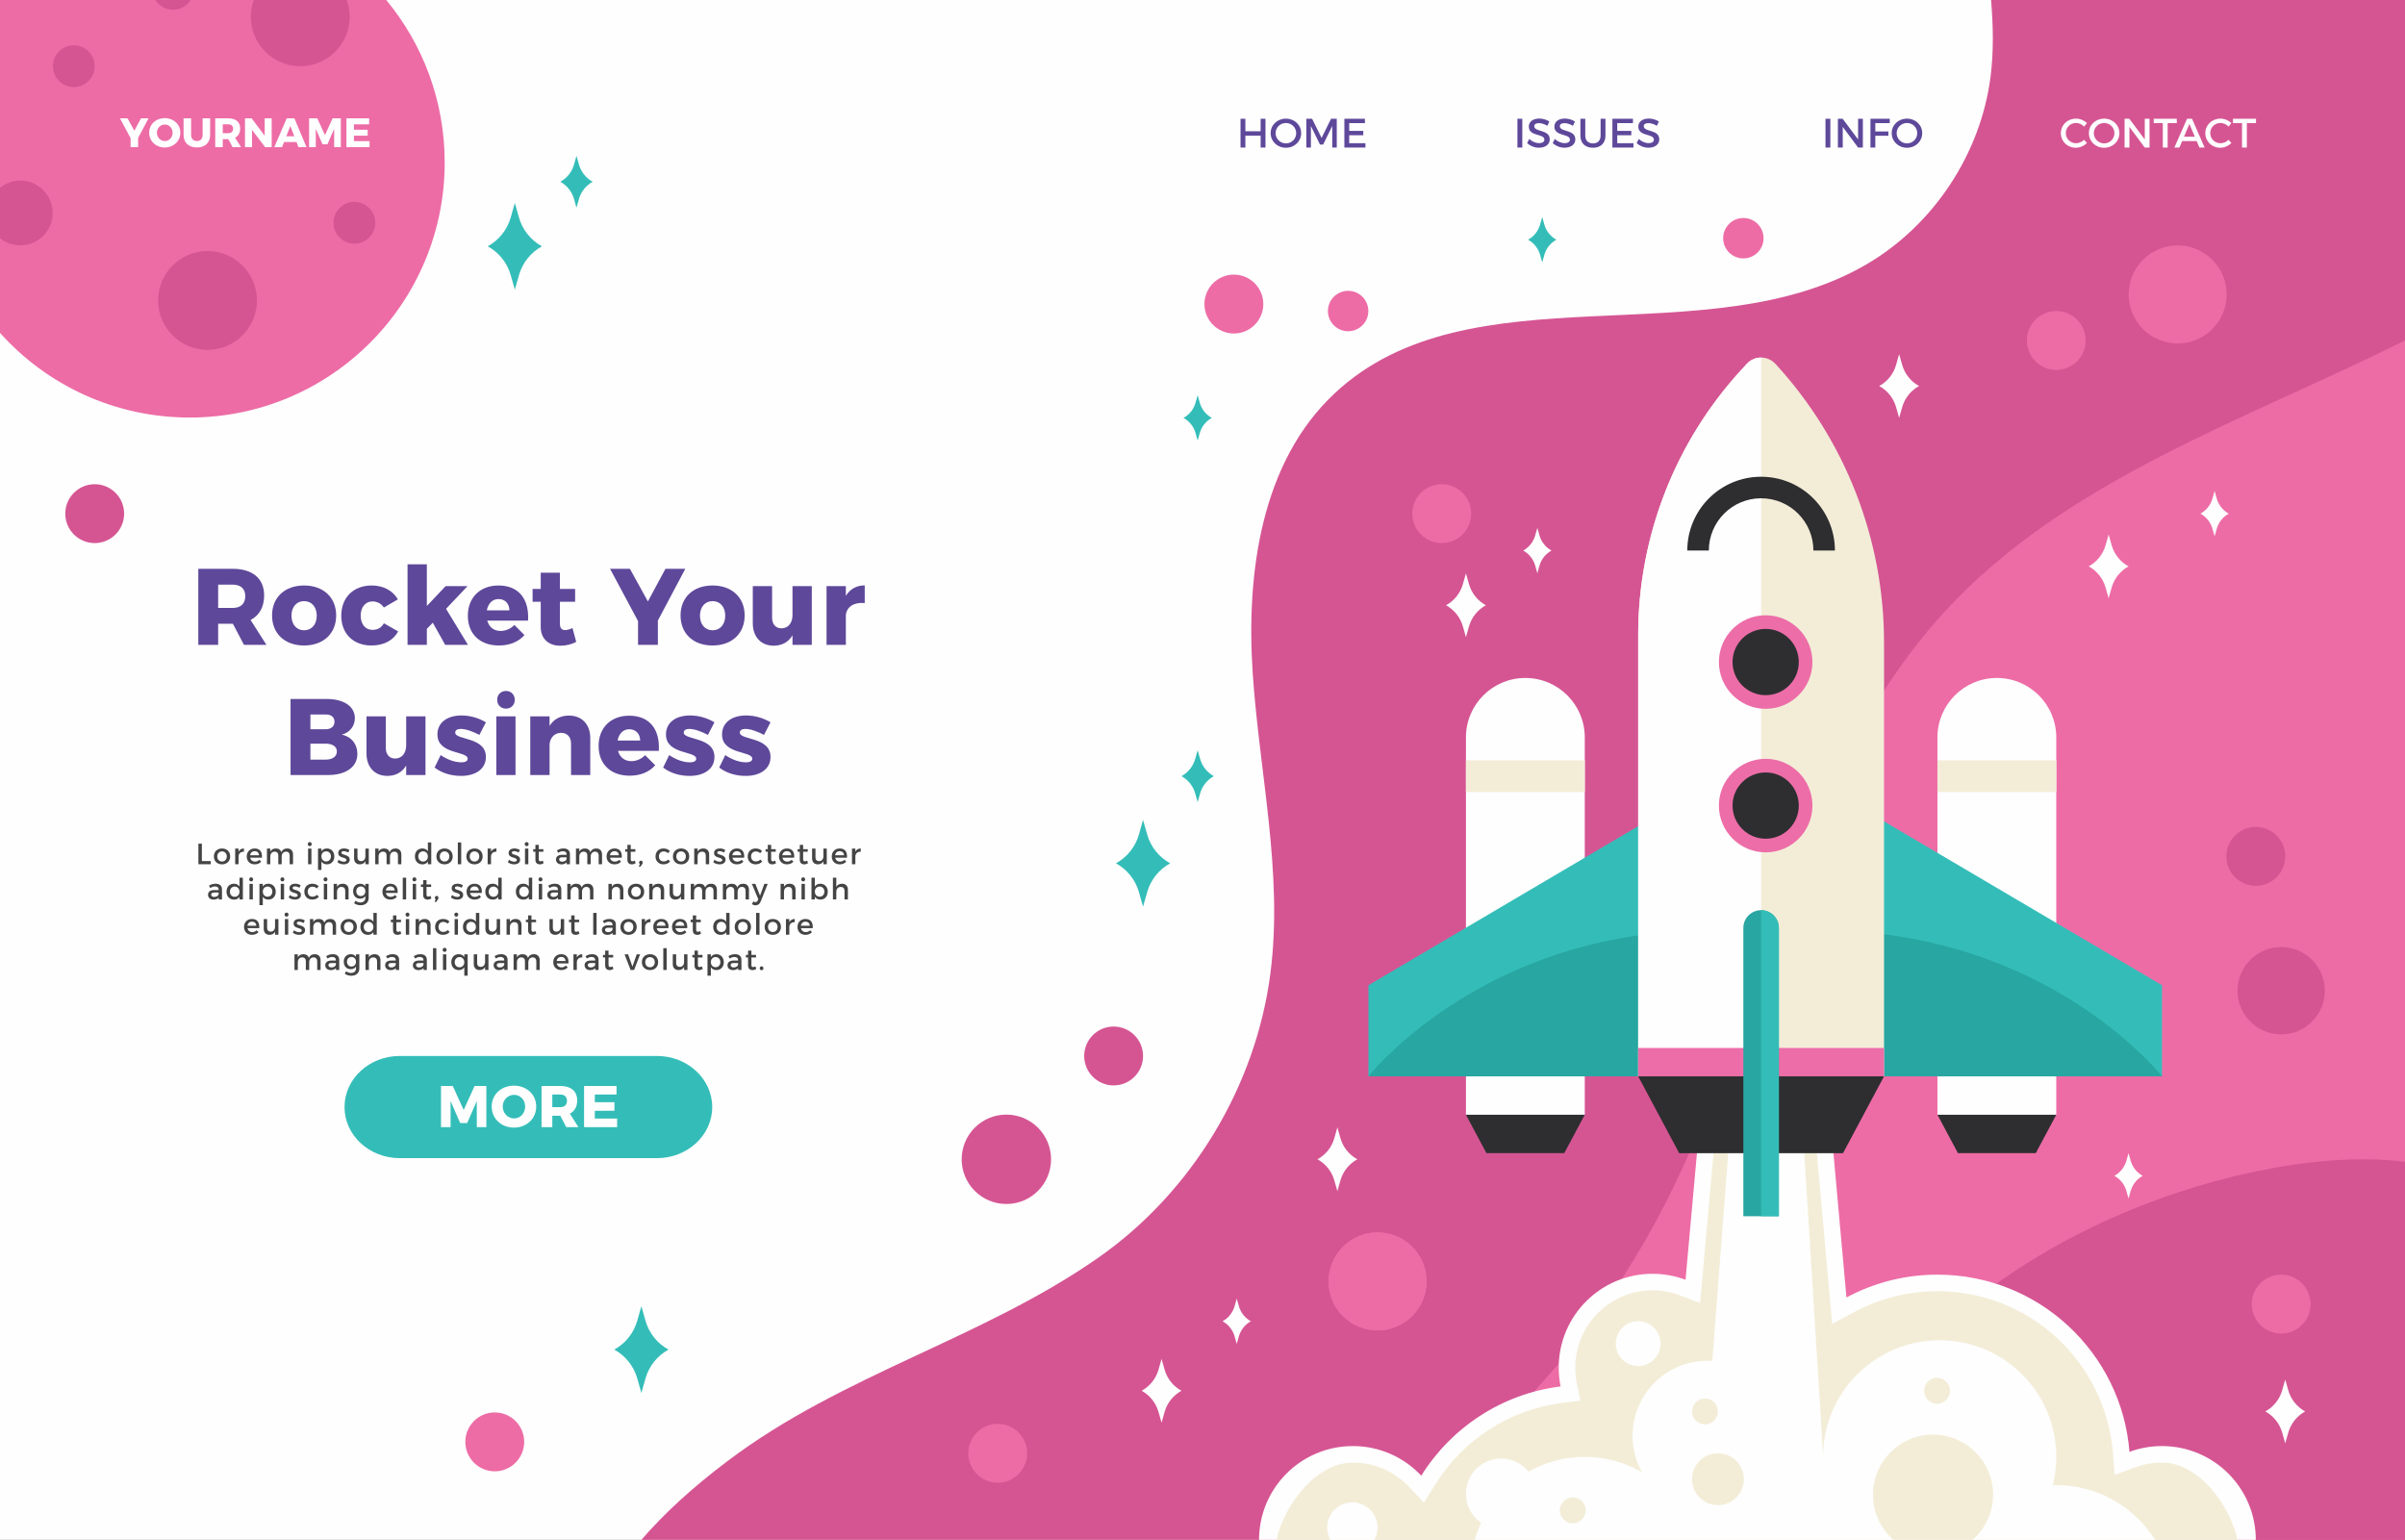 <svg width="570" height="365" viewBox="0 0 570 365" fill="none" xmlns="http://www.w3.org/2000/svg">
<rect x="0" y="0" width="570" height="365" fill="#333333" stroke="none"/>
<g clip-path="url(#clip0_24_1357)">
<path d="M570 0V365H0V0H570Z" fill="#FEFEFE"/>
<path d="M570 0V365H152.01C157.23 358.915 163.994 352.663 172.485 346.272C199.641 325.763 232.727 317.366 260.245 298.152C282.46 282.64 297.687 257.466 301.111 230.579C304.132 206.978 298.481 183.238 296.894 159.498C295.321 135.758 298.926 109.539 316.269 93.276C348.45 63.089 404.502 84.922 442.529 62.56C458.341 53.259 469.448 36.383 471.773 18.198C472.539 12.169 472.399 6.099 471.898 0H570Z" fill="#D55593"/>
<path d="M105.395 38.513C105.395 71.903 78.337 98.971 44.959 98.971C27.1 98.971 11.052 91.229 0 78.906V0H91.546C100.203 10.457 105.395 23.879 105.395 38.513Z" fill="#ED6CA6"/>
<path d="M82.874 3.982C82.874 10.457 77.627 15.692 71.154 15.692C64.696 15.692 59.448 10.457 59.448 3.982C59.448 2.59 59.685 1.239 60.144 0H82.178C82.637 1.239 82.874 2.59 82.874 3.982Z" fill="#D55593"/>
<path d="M60.895 71.215C60.895 77.684 55.651 82.929 49.184 82.929C42.716 82.929 37.473 77.684 37.473 71.215C37.473 64.745 42.716 59.499 49.184 59.499C55.651 59.499 60.895 64.745 60.895 71.215Z" fill="#D55593"/>
<path d="M12.485 50.488C12.485 54.721 9.047 58.16 4.802 58.16C2.979 58.16 1.308 57.519 0 56.475V44.501C1.308 43.442 2.979 42.802 4.802 42.802C9.047 42.802 12.485 46.241 12.485 50.488Z" fill="#D55593"/>
<path d="M45.209 0C44.332 1.392 42.773 2.311 41.02 2.311C39.252 2.311 37.707 1.392 36.83 0H45.209Z" fill="#D55593"/>
<path d="M22.446 15.695C22.446 18.431 20.229 20.649 17.494 20.649C14.757 20.649 12.541 18.431 12.541 15.695C12.541 12.959 14.757 10.741 17.494 10.741C20.229 10.741 22.446 12.959 22.446 15.695Z" fill="#D55593"/>
<path d="M88.944 52.803C88.944 55.539 86.727 57.758 83.992 57.758C81.257 57.758 79.04 55.539 79.04 52.803C79.04 50.067 81.257 47.849 83.992 47.849C86.727 47.849 88.944 50.067 88.944 52.803Z" fill="#D55593"/>
<path d="M570 80.703V365H320.779C350.928 346.551 376.107 319.998 392.824 288.823C418.059 241.76 424.866 184.143 461.027 144.836C489.784 113.633 531.945 99.695 570 80.703Z" fill="#ED6CA6"/>
<path d="M570 275.372V365H429.515C441.304 314.791 495.7 283.183 543.554 276.068C552.142 274.787 561.273 274.314 570 275.372Z" fill="#D55593"/>
<path d="M512.403 342.762C509.693 342.762 507.101 343.244 504.699 344.132C502.817 320.627 483.173 302.131 459.185 302.131C451.389 302.131 444.045 304.09 437.62 307.539L433.983 267.182H402.741L399.484 303.345C397.049 302.432 394.412 301.928 391.656 301.928C379.382 301.928 369.425 311.882 369.425 324.167C369.425 325.696 369.582 327.184 369.869 328.627C355.936 330.371 343.956 338.391 336.844 349.783C332.784 345.458 327.031 342.762 320.641 342.762C308.359 342.762 298.403 352.715 298.403 365H534.64C534.64 352.715 524.682 342.762 512.403 342.762Z" fill="#FEFEFE"/>
<path d="M512.401 346.679C510.217 346.679 508.082 347.06 506.057 347.81L501.206 349.603L500.793 344.446C499.959 334.012 495.261 324.334 487.566 317.188C479.829 310.005 469.751 306.049 459.185 306.049C452.311 306.049 445.495 307.758 439.472 310.991L434.25 313.795L430.051 267.182H406.675L402.924 308.824L398.108 307.014C396.045 306.24 393.874 305.847 391.656 305.847C381.557 305.847 373.342 314.065 373.342 324.167C373.342 325.392 373.467 326.636 373.712 327.861L374.533 331.993L370.354 332.516C357.868 334.079 346.865 341.129 340.167 351.857L337.473 356.174L333.99 352.464C330.486 348.734 325.745 346.679 320.641 346.679C311.883 346.679 304.324 356.775 302.524 365H530.301C528.502 356.775 521.159 346.679 512.401 346.679Z" fill="#F3EDD8"/>
<path d="M510.77 365C505.886 357.208 497.223 352.028 487.35 352.028C487.077 352.028 486.803 352.042 486.527 352.049C487.063 349.901 487.35 347.652 487.35 345.334C487.35 330.064 474.977 317.688 459.708 317.688C444.618 317.688 432.364 329.784 432.083 344.812L427.224 267.182H410.078L405.833 322.573C405.461 322.55 405.09 322.534 404.714 322.534C394.894 322.534 386.929 330.502 386.929 340.332C386.929 343.472 387.745 346.419 389.169 348.978C385.18 346.666 380.543 345.334 375.601 345.334C370.76 345.334 366.219 346.608 362.284 348.833C360.753 346.937 358.412 345.721 355.787 345.721C351.176 345.721 347.438 349.458 347.438 354.072C347.438 356.923 348.868 359.436 351.046 360.943C350.436 362.243 349.926 363.598 349.525 365H510.77Z" fill="#FEFEFE"/>
<path d="M472.38 354.288C472.38 358.56 470.499 362.393 467.515 365H448.765C445.781 362.393 443.9 358.56 443.9 354.288C443.9 346.419 450.279 340.044 458.141 340.044C466.001 340.044 472.38 346.419 472.38 354.288Z" fill="#F3EDD8"/>
<path d="M413.31 350.618C413.31 354.014 410.557 356.767 407.163 356.767C403.767 356.767 401.017 354.014 401.017 350.618C401.017 347.223 403.767 344.469 407.163 344.469C410.557 344.469 413.31 347.223 413.31 350.618Z" fill="#F3EDD8"/>
<path d="M407.163 334.558C407.163 336.257 405.785 337.633 404.09 337.633C402.392 337.633 401.017 336.257 401.017 334.558C401.017 332.86 402.392 331.484 404.09 331.484C405.785 331.484 407.163 332.86 407.163 334.558Z" fill="#F3EDD8"/>
<path d="M462.169 329.658C462.169 331.357 460.794 332.733 459.096 332.733C457.399 332.733 456.022 331.357 456.022 329.658C456.022 327.962 457.399 326.584 459.096 326.584C460.794 326.584 462.169 327.962 462.169 329.658Z" fill="#F3EDD8"/>
<path d="M375.823 358.005C375.823 359.703 374.448 361.079 372.75 361.079C371.052 361.079 369.677 359.703 369.677 358.005C369.677 356.307 371.052 354.93 372.75 354.93C374.448 354.93 375.823 356.307 375.823 358.005Z" fill="#F3EDD8"/>
<path d="M393.565 318.487C393.565 321.418 391.189 323.795 388.26 323.795C385.33 323.795 382.954 321.418 382.954 318.487C382.954 315.558 385.33 313.181 388.26 313.181C391.189 313.181 393.565 315.558 393.565 318.487Z" fill="#FEFEFE"/>
<path d="M326.49 362.088C326.49 363.145 326.216 364.138 325.733 365H315.307C314.823 364.138 314.549 363.145 314.549 362.088C314.549 358.789 317.22 356.111 320.516 356.111C323.82 356.111 326.49 358.789 326.49 362.088Z" fill="#FEFEFE"/>
<path d="M375.601 174.783V264.232H347.438V174.783C347.438 167.007 353.741 160.697 361.519 160.697C365.409 160.697 368.924 162.276 371.474 164.825C374.022 167.37 375.601 170.897 375.601 174.783Z" fill="#FEFEFE"/>
<path d="M487.35 174.783V264.232H459.187V174.783C459.187 167.007 465.495 160.697 473.269 160.697C477.158 160.697 480.678 162.276 483.228 164.825C485.771 167.37 487.35 170.897 487.35 174.783Z" fill="#FEFEFE"/>
<path d="M391.659 193.83V255.124H324.324V233.532L391.659 193.83Z" fill="#34BDB8"/>
<path d="M391.659 221.288V255.124H324.324C324.324 255.124 347.015 226.275 391.659 221.288Z" fill="#28A6A1"/>
<path d="M445.069 193.83V255.124H512.404V233.532L445.069 193.83Z" fill="#34BDB8"/>
<path d="M445.069 221.288V255.124H512.404C512.404 255.124 489.713 226.275 445.069 221.288Z" fill="#28A6A1"/>
<path d="M446.528 152.294V255.124H388.26V150.49C388.26 127.185 397.01 104.73 412.781 87.573L414.001 86.251C414.912 85.256 416.151 84.756 417.394 84.756C418.637 84.756 419.876 85.256 420.789 86.251C437.341 104.259 446.528 127.831 446.528 152.294Z" fill="#F3EDD8"/>
<path d="M417.394 84.756V255.124H388.26V150.49C388.26 127.185 397.01 104.73 412.781 87.573L414.001 86.251C414.912 85.256 416.151 84.756 417.394 84.756Z" fill="#FEFEFE"/>
<path d="M446.528 255.124H388.26V248.401H446.528V255.124Z" fill="#ED6DA8"/>
<path d="M436.811 273.336H397.977L388.26 255.124H446.528L436.811 273.336Z" fill="#2E2E30"/>
<path d="M421.602 219.948V288.277H413.186V219.948C413.186 217.627 415.07 215.742 417.391 215.742C418.552 215.742 419.606 216.212 420.369 216.975C421.131 217.739 421.602 218.788 421.602 219.948Z" fill="#28A6A1"/>
<path d="M421.602 219.948V288.277H417.391V215.742C418.552 215.742 419.606 216.212 420.368 216.975C421.131 217.739 421.602 218.788 421.602 219.948Z" fill="#34BDB8"/>
<path d="M375.601 264.232L370.742 273.334H352.296L347.438 264.232H375.601Z" fill="#2E2E30"/>
<path d="M487.35 264.232L482.492 273.334H464.046L459.187 264.232H487.35Z" fill="#2E2E30"/>
<path d="M375.601 180.214V187.738H347.438V180.214H375.601Z" fill="#F3EDD8"/>
<path d="M487.35 180.214V187.738H459.187V180.214H487.35Z" fill="#F3EDD8"/>
<path d="M429.558 156.925C429.558 163.047 424.594 168.011 418.474 168.011C412.353 168.011 407.392 163.047 407.392 156.925C407.392 150.801 412.353 145.837 418.474 145.837C424.594 145.837 429.558 150.801 429.558 156.925Z" fill="#ED6DA8"/>
<path d="M426.323 156.925C426.323 161.262 422.81 164.776 418.474 164.776C414.138 164.776 410.624 161.262 410.624 156.925C410.624 152.587 414.138 149.072 418.474 149.072C422.81 149.072 426.323 152.587 426.323 156.925Z" fill="#2E2E30"/>
<path d="M434.889 130.497H429.785C429.785 123.659 424.234 118.108 417.39 118.108C410.553 118.108 405.005 123.659 405.005 130.497H399.899C399.899 120.837 407.733 113.002 417.39 113.002C427.055 113.002 434.889 120.837 434.889 130.497Z" fill="#2E2E30"/>
<path d="M429.558 190.946C429.558 197.071 424.594 202.034 418.474 202.034C412.353 202.034 407.392 197.071 407.392 190.946C407.392 184.824 412.353 179.86 418.474 179.86C424.594 179.86 429.558 184.824 429.558 190.946Z" fill="#ED6DA8"/>
<path d="M426.323 190.946C426.323 195.285 422.81 198.801 418.474 198.801C414.138 198.801 410.624 195.285 410.624 190.946C410.624 186.61 414.138 183.095 418.474 183.095C422.81 183.095 426.323 186.61 426.323 190.946Z" fill="#2E2E30"/>
<path d="M249.106 274.789C249.106 280.641 244.363 285.385 238.515 285.385C232.664 285.385 227.922 280.641 227.922 274.789C227.922 268.938 232.664 264.195 238.515 264.195C244.363 264.195 249.106 268.938 249.106 274.789Z" fill="#D55593"/>
<path d="M270.911 250.298C270.911 254.152 267.788 257.277 263.935 257.277C260.082 257.277 256.96 254.152 256.96 250.298C256.96 246.445 260.082 243.321 263.935 243.321C267.788 243.321 270.911 246.445 270.911 250.298Z" fill="#D55593"/>
<path d="M29.421 121.75C29.421 125.604 26.297 128.727 22.446 128.727C18.593 128.727 15.47 125.604 15.47 121.75C15.47 117.896 18.593 114.772 22.446 114.772C26.297 114.772 29.421 117.896 29.421 121.75Z" fill="#D55593"/>
<path d="M299.412 72.071C299.412 75.924 296.287 79.05 292.435 79.05C288.583 79.05 285.459 75.924 285.459 72.071C285.459 68.217 288.583 65.093 292.435 65.093C296.287 65.093 299.412 68.217 299.412 72.071Z" fill="#ED6CA6"/>
<path d="M324.302 73.724C324.302 76.37 322.158 78.514 319.514 78.514C316.871 78.514 314.727 76.37 314.727 73.724C314.727 71.08 316.871 68.934 319.514 68.934C322.158 68.934 324.302 71.08 324.302 73.724Z" fill="#ED6CA6"/>
<path d="M417.974 56.46C417.974 59.105 415.831 61.251 413.186 61.251C410.541 61.251 408.398 59.105 408.398 56.46C408.398 53.816 410.541 51.671 413.186 51.671C415.831 51.671 417.974 53.816 417.974 56.46Z" fill="#ED6CA6"/>
<path d="M494.326 80.703C494.326 84.557 491.204 87.681 487.35 87.681C483.498 87.681 480.374 84.557 480.374 80.703C480.374 76.849 483.498 73.724 487.35 73.724C491.204 73.724 494.326 76.849 494.326 80.703Z" fill="#ED6CA6"/>
<path d="M541.615 202.99C541.615 206.843 538.493 209.968 534.64 209.968C530.787 209.968 527.664 206.843 527.664 202.99C527.664 199.135 530.787 196.012 534.64 196.012C538.493 196.012 541.615 199.135 541.615 202.99Z" fill="#D55593"/>
<path d="M547.626 309.114C547.626 312.967 544.504 316.091 540.65 316.091C536.797 316.091 533.674 312.967 533.674 309.114C533.674 305.258 536.797 302.135 540.65 302.135C544.504 302.135 547.626 305.258 547.626 309.114Z" fill="#ED6CA6"/>
<path d="M243.444 344.469C243.444 348.323 240.321 351.448 236.468 351.448C232.615 351.448 229.493 348.323 229.493 344.469C229.493 340.617 232.615 337.491 236.468 337.491C240.321 337.491 243.444 340.617 243.444 344.469Z" fill="#ED6CA6"/>
<path d="M124.236 341.769C124.236 345.622 121.113 348.747 117.26 348.747C113.407 348.747 110.285 345.622 110.285 341.769C110.285 337.915 113.407 334.791 117.26 334.791C121.113 334.791 124.236 337.915 124.236 341.769Z" fill="#ED6CA6"/>
<path d="M551.002 234.83C551.002 240.549 546.367 245.185 540.65 245.185C534.935 245.185 530.301 240.549 530.301 234.83C530.301 229.113 534.935 224.476 540.65 224.476C546.367 224.476 551.002 229.113 551.002 234.83Z" fill="#D55593"/>
<path d="M348.671 121.75C348.671 125.604 345.548 128.727 341.697 128.727C337.844 128.727 334.72 125.604 334.72 121.75C334.72 117.896 337.844 114.772 341.697 114.772C345.548 114.772 348.671 117.896 348.671 121.75Z" fill="#ED6CA6"/>
<path d="M524.33 61.573C528.866 66.111 528.866 73.465 524.33 78.001C519.797 82.538 512.443 82.538 507.908 78.001C503.374 73.465 503.374 66.111 507.908 61.573C512.443 57.036 519.797 57.036 524.33 61.573Z" fill="#ED6CA6"/>
<path d="M334.701 295.521C339.237 300.058 339.237 307.412 334.701 311.95C330.166 316.487 322.814 316.487 318.278 311.95C313.744 307.412 313.744 300.058 318.278 295.521C322.814 290.984 330.166 290.984 334.701 295.521Z" fill="#ED6CA6"/>
<path d="M334.701 295.521C339.237 300.058 339.237 307.412 334.701 311.95C330.166 316.487 322.814 316.487 318.278 311.95C313.744 307.412 313.744 300.058 318.278 295.521C322.814 290.984 330.166 290.984 334.701 295.521Z" fill="#ED6CA6"/>
<path d="M500.477 129.236L499.757 126.696L499.038 129.236C498.431 131.376 496.99 133.182 495.04 134.25C496.99 135.316 498.431 137.124 499.038 139.264L499.757 141.802L500.477 139.264C501.084 137.124 502.523 135.316 504.476 134.25C502.523 133.182 501.084 131.376 500.477 129.236Z" fill="#FEFEFE"/>
<path d="M348.156 138.453L347.438 135.915L346.717 138.453C346.11 140.593 344.67 142.401 342.719 143.467C344.67 144.535 346.11 146.341 346.717 148.481L347.438 151.021L348.156 148.481C348.765 146.341 350.204 144.535 352.155 143.467C350.204 142.401 348.765 140.593 348.156 138.453Z" fill="#FEFEFE"/>
<path d="M542.336 329.543L541.615 327.005L540.896 329.543C540.288 331.684 538.849 333.49 536.897 334.558C538.849 335.626 540.288 337.432 540.896 339.572L541.615 342.111L542.336 339.572C542.943 337.432 544.383 335.626 546.333 334.558C544.383 333.49 542.943 331.684 542.336 329.543Z" fill="#FEFEFE"/>
<path d="M276.017 324.646L275.296 322.108L274.576 324.646C273.969 326.786 272.53 328.592 270.578 329.658C272.53 330.726 273.969 332.534 274.576 334.674L275.296 337.212L276.017 334.674C276.622 332.534 278.063 330.726 280.014 329.658C278.063 328.592 276.622 326.786 276.017 324.646Z" fill="#FEFEFE"/>
<path d="M317.689 269.776L316.969 267.236L316.248 269.776C315.643 271.916 314.202 273.722 312.251 274.789C314.202 275.857 315.643 277.664 316.248 279.804L316.969 282.342L317.689 279.804C318.296 277.664 319.736 275.857 321.688 274.789C319.736 273.722 318.296 271.916 317.689 269.776Z" fill="#FEFEFE"/>
<path d="M450.828 86.485L450.107 83.947L449.388 86.485C448.781 88.625 447.341 90.431 445.389 91.499C447.341 92.567 448.781 94.373 449.388 96.513L450.107 99.052L450.828 96.513C451.433 94.373 452.875 92.567 454.825 91.499C452.875 90.431 451.433 88.625 450.828 86.485Z" fill="#FEFEFE"/>
<path d="M525.384 118.184L524.872 116.377L524.361 118.184C523.928 119.705 522.905 120.991 521.517 121.75C522.905 122.509 523.928 123.794 524.361 125.316L524.872 127.122L525.384 125.316C525.815 123.794 526.84 122.509 528.227 121.75C526.84 120.991 525.815 119.705 525.384 118.184Z" fill="#FEFEFE"/>
<path d="M366.028 53.25L365.516 51.444L365.004 53.25C364.572 54.774 363.548 56.057 362.16 56.818C363.548 57.577 364.572 58.862 365.004 60.384L365.516 62.19L366.028 60.384C366.46 58.862 367.484 57.577 368.872 56.818C367.484 56.057 366.46 54.774 366.028 53.25Z" fill="#34BDB8"/>
<path d="M284.365 95.486L283.853 93.68L283.341 95.486C282.909 97.009 281.885 98.293 280.497 99.052C281.885 99.812 282.909 101.097 283.341 102.619L283.853 104.425L284.365 102.619C284.797 101.097 285.821 99.812 287.209 99.052C285.821 98.293 284.797 97.009 284.365 95.486Z" fill="#34BDB8"/>
<path d="M271.891 197.802L270.911 194.345L269.931 197.802C269.104 200.716 267.143 203.177 264.486 204.631C267.143 206.084 269.104 208.543 269.931 211.459L270.911 214.915L271.891 211.459C272.716 208.543 274.679 206.084 277.336 204.631C274.679 203.177 272.716 200.716 271.891 197.802Z" fill="#34BDB8"/>
<path d="M123 51.557L122.02 48.1L121.04 51.557C120.213 54.471 118.252 56.93 115.595 58.384C118.252 59.838 120.213 62.298 121.04 65.214L122.02 68.671L123 65.214C123.827 62.298 125.788 59.838 128.445 58.384C125.788 56.93 123.827 54.471 123 51.557Z" fill="#34BDB8"/>
<path d="M152.99 313.065L152.01 309.61L151.03 313.065C150.203 315.981 148.242 318.441 145.585 319.895C148.242 321.349 150.203 323.808 151.03 326.723L152.01 330.181L152.99 326.723C153.817 323.808 155.778 321.349 158.435 319.895C155.778 318.441 153.817 315.981 152.99 313.065Z" fill="#34BDB8"/>
<path d="M284.439 179.895L283.853 177.83L283.267 179.895C282.774 181.637 281.602 183.107 280.014 183.976C281.602 184.845 282.774 186.314 283.267 188.056L283.853 190.122L284.439 188.056C284.933 186.314 286.105 184.845 287.693 183.976C286.105 183.107 284.933 181.637 284.439 179.895Z" fill="#34BDB8"/>
<path d="M137.218 39.004L136.632 36.937L136.046 39.004C135.554 40.744 134.382 42.214 132.794 43.083C134.382 43.952 135.554 45.422 136.046 47.164L136.632 49.231L137.218 47.164C137.713 45.422 138.885 43.952 140.473 43.083C138.885 42.214 137.713 40.744 137.218 39.004Z" fill="#34BDB8"/>
<path d="M293.627 309.615L293.115 307.808L292.603 309.615C292.171 311.137 291.147 312.422 289.759 313.181C291.147 313.94 292.171 315.225 292.603 316.747L293.115 318.553L293.627 316.747C294.059 315.225 295.083 313.94 296.471 313.181C295.083 312.422 294.059 311.137 293.627 309.615Z" fill="#FEFEFE"/>
<path d="M504.987 275.142L504.476 273.336L503.964 275.142C503.532 276.664 502.508 277.949 501.12 278.71C502.508 279.469 503.532 280.752 503.964 282.274L504.476 284.081L504.987 282.274C505.42 280.752 506.443 279.469 507.83 278.71C506.443 277.949 505.42 276.664 504.987 275.142Z" fill="#FEFEFE"/>
<path d="M364.873 126.931L364.361 125.125L363.85 126.931C363.417 128.455 362.393 129.738 361.005 130.497C362.393 131.257 363.417 132.543 363.85 134.064L364.361 135.87L364.873 134.064C365.303 132.543 366.329 131.257 367.717 130.497C366.329 129.738 365.303 128.455 364.873 126.931Z" fill="#FEFEFE"/>
<path d="M35.2 28.047H33.417L31.838 30.98L30.221 28.047H28.438L30.952 32.745V34.879H32.735V32.696L35.2 28.047ZM39.049 27.998C36.934 27.998 35.356 29.47 35.356 31.458C35.356 33.456 36.934 34.957 39.049 34.957C41.163 34.957 42.741 33.456 42.741 31.458C42.741 29.48 41.163 27.998 39.049 27.998ZM39.068 29.518C40.091 29.518 40.91 30.357 40.91 31.468C40.91 32.579 40.091 33.437 39.068 33.437C38.055 33.437 37.188 32.579 37.188 31.468C37.188 30.357 38.045 29.518 39.068 29.518ZM45.293 32.014V28.047H43.51V32.014C43.51 33.817 44.747 34.957 46.676 34.957C48.596 34.957 49.804 33.817 49.804 32.014V28.047H48.021V32.014C48.021 32.901 47.475 33.437 46.686 33.437C45.877 33.437 45.293 32.891 45.293 32.014ZM57.132 34.879L55.71 32.647C56.499 32.238 56.928 31.478 56.928 30.445C56.928 28.924 55.895 28.047 54.083 28.047H51.014V34.879H52.797V32.988H54.083H54.122L55.115 34.879H57.132ZM52.797 29.47H54.092C54.813 29.47 55.232 29.83 55.232 30.503C55.232 31.195 54.813 31.565 54.092 31.565H52.797V29.47ZM58.066 28.047V34.879H59.732V30.786L62.831 34.879H64.39V28.047H62.733V32.16L59.635 28.047H58.066ZM70.742 34.879H72.642L69.778 28.047H67.946L65.013 34.879H66.845L67.322 33.671H70.275L70.742 34.879ZM67.858 32.306L68.813 29.869L69.749 32.306H67.858ZM73.257 28.047V34.879H74.846V30.552L76.434 34.197H77.603L79.191 30.552L79.201 34.879H80.779V28.047H78.831L77.019 32.033L75.206 28.047H73.257ZM82.103 28.047V34.879H87.589V33.456H83.886V32.17L87.14 32.16V30.747H83.886V29.47H87.491V28.047H82.103Z" fill="#FEFEFE"/>
<path d="M63.144 152.846L59.39 146.957C61.472 145.878 62.604 143.871 62.604 141.145C62.604 137.133 59.879 134.819 55.097 134.819H46.999V152.846H51.704V147.857H55.097H55.2L57.823 152.846H63.144ZM51.704 138.573H55.122C57.025 138.573 58.13 139.525 58.13 141.299C58.13 143.126 57.025 144.102 55.122 144.102H51.704V138.573ZM72.065 138.779C67.488 138.779 64.48 141.608 64.48 145.878C64.48 150.172 67.488 153.001 72.065 153.001C76.64 153.001 79.674 150.172 79.674 145.878C79.674 141.608 76.64 138.779 72.065 138.779ZM72.065 142.483C73.864 142.483 75.073 143.871 75.073 145.929C75.073 148.012 73.864 149.4 72.065 149.4C70.29 149.4 69.082 148.012 69.082 145.929C69.082 143.871 70.29 142.483 72.065 142.483ZM90.985 143.999L94.302 142.071C93.094 139.988 90.882 138.779 88.08 138.779C83.761 138.779 80.882 141.634 80.882 145.954C80.882 150.198 83.736 153.001 88.028 153.001C90.985 153.001 93.248 151.792 94.353 149.658L90.985 147.729C90.42 148.808 89.469 149.297 88.26 149.297C86.614 149.297 85.484 147.961 85.484 145.929C85.484 143.923 86.614 142.559 88.26 142.559C89.443 142.559 90.368 143.1 90.985 143.999ZM105.511 152.846H110.909L105.715 144.308L110.806 138.934H105.612L101.165 143.64V133.765H96.59V152.846H101.165V149.066L102.579 147.6L105.511 152.846Z" fill="#5E489A"/>
<path d="M118.133 138.779C113.787 138.779 110.882 141.633 110.882 145.954C110.882 150.198 113.684 153.001 118.236 153.001C120.805 153.001 122.889 152.126 124.301 150.532L121.912 148.14C120.986 149.066 119.829 149.555 118.646 149.555C117.077 149.555 115.921 148.68 115.484 147.111H125.151C125.458 142.046 122.99 138.779 118.133 138.779ZM115.381 144.669C115.69 143.075 116.667 141.994 118.158 141.994C119.7 141.994 120.728 143.075 120.728 144.669H115.381ZM135.69 148.886C135.022 149.169 134.43 149.349 133.967 149.349C133.171 149.375 132.707 148.911 132.707 147.882V142.637H136.307V139.602H132.707V135.745H128.157V139.602H126.229V142.637H128.157V148.604C128.157 151.483 130.111 153.077 132.81 153.052C134.173 153.052 135.562 152.718 136.564 152.126L135.69 148.886ZM162.426 134.819H157.721L153.557 142.559L149.289 134.819H144.584L151.217 147.214V152.846H155.921V147.086L162.426 134.819ZM168.879 138.779C164.302 138.779 161.294 141.608 161.294 145.877C161.294 150.172 164.302 153.001 168.879 153.001C173.455 153.001 176.488 150.172 176.488 145.877C176.488 141.608 173.455 138.779 168.879 138.779ZM168.879 142.483C170.678 142.483 171.887 143.871 171.887 145.929C171.887 148.012 170.678 149.4 168.879 149.4C167.105 149.4 165.897 148.012 165.897 145.929C165.897 143.871 167.105 142.483 168.879 142.483ZM187.825 138.934V145.799C187.825 147.626 186.848 148.911 185.228 148.938C183.865 148.938 182.991 147.985 182.991 146.418V138.934H178.416V147.729C178.416 150.969 180.37 153.052 183.377 153.052C185.357 153.026 186.873 152.203 187.825 150.584V152.846H192.401V138.934H187.825ZM200.474 141.248V138.934H195.897V152.846H200.474V145.748C200.705 143.819 202.401 142.689 204.946 142.945V138.754C202.993 138.754 201.424 139.653 200.474 141.248Z" fill="#5E489A"/>
<path d="M77.423 165.68H68.863V183.707H77.757C82 183.707 84.699 181.779 84.699 178.692C84.699 176.378 83.285 174.604 80.998 174.14C82.899 173.626 84.107 172.109 84.107 170.232C84.107 167.454 81.511 165.68 77.423 165.68ZM77.167 172.855H73.568V169.357H77.167C78.478 169.332 79.275 169.974 79.275 171.055C79.275 172.187 78.478 172.855 77.167 172.855ZM77.167 180.055H73.568V176.275H77.167C78.812 176.25 79.84 176.969 79.84 178.101C79.84 179.335 78.812 180.055 77.167 180.055ZM96.267 169.794V176.66C96.267 178.487 95.291 179.772 93.671 179.799C92.308 179.799 91.434 178.846 91.434 177.279V169.794H86.859V178.59C86.859 181.83 88.812 183.913 91.82 183.913C93.799 183.887 95.316 183.064 96.267 181.445V183.707H100.844V169.794H96.267ZM113.62 174.192L115.162 171.209C113.414 170.155 111.383 169.588 109.377 169.588C106.113 169.588 103.671 171.183 103.671 174.089C103.671 178.898 110.843 177.947 110.843 179.85C110.843 180.416 110.226 180.698 109.377 180.698C107.835 180.698 106.035 180.081 104.442 178.976L103.002 181.933C104.699 183.245 106.936 183.913 109.274 183.913C112.668 183.913 115.162 182.292 115.162 179.438C115.187 174.604 107.887 175.478 107.887 173.651C107.887 173.061 108.427 172.777 109.198 172.777C110.329 172.777 111.897 173.292 113.62 174.192ZM119.918 163.777C118.71 163.777 117.836 164.651 117.836 165.886C117.836 167.095 118.71 167.969 119.918 167.969C121.126 167.969 122.001 167.095 122.001 165.886C122.001 164.651 121.126 163.777 119.918 163.777ZM117.63 169.794V183.707H122.18V169.794H117.63ZM134.853 169.615C132.823 169.615 131.229 170.463 130.252 172.057V169.794H125.677V183.707H130.252V176.353C130.433 174.783 131.435 173.729 132.977 173.703C134.416 173.703 135.342 174.68 135.342 176.25V183.707H139.892V174.938C139.892 171.671 137.888 169.615 134.853 169.615ZM149.122 169.64C144.776 169.64 141.871 172.494 141.871 176.815C141.871 181.059 144.675 183.862 149.225 183.862C151.796 183.862 153.878 182.987 155.291 181.393L152.901 179.001C151.975 179.927 150.819 180.416 149.636 180.416C148.068 180.416 146.91 179.541 146.473 177.972H156.14C156.449 172.906 153.98 169.64 149.122 169.64ZM146.372 175.53C146.679 173.935 147.656 172.855 149.147 172.855C150.689 172.855 151.718 173.935 151.718 175.53H146.372ZM167.786 174.192L169.328 171.209C167.58 170.155 165.549 169.588 163.543 169.588C160.279 169.588 157.837 171.183 157.837 174.089C157.837 178.898 165.009 177.947 165.009 179.85C165.009 180.416 164.393 180.698 163.543 180.698C162.001 180.698 160.202 180.081 158.608 178.976L157.169 181.933C158.865 183.245 161.102 183.913 163.44 183.913C166.834 183.913 169.328 182.292 169.328 179.438C169.353 174.604 162.053 175.478 162.053 173.651C162.053 173.061 162.593 172.777 163.364 172.777C164.496 172.777 166.063 173.292 167.786 174.192ZM181.076 174.192L182.618 171.209C180.87 170.155 178.839 169.588 176.835 169.588C173.569 169.588 171.127 171.183 171.127 174.089C171.127 178.898 178.299 177.947 178.299 179.85C178.299 180.416 177.682 180.698 176.835 180.698C175.291 180.698 173.493 180.081 171.898 178.976L170.458 181.933C172.155 183.245 174.392 183.913 176.732 183.913C180.125 183.913 182.618 182.292 182.618 179.438C182.645 174.604 175.343 175.478 175.343 173.651C175.343 173.061 175.883 172.777 176.654 172.777C177.785 172.777 179.354 173.292 181.076 174.192Z" fill="#5E489A"/>
<path d="M155.707 274.517H94.746C87.516 274.517 81.653 269.095 81.653 262.409C81.653 255.72 87.516 250.298 94.746 250.298H155.707C162.938 250.298 168.799 255.72 168.799 262.409C168.799 269.095 162.938 274.517 155.707 274.517Z" fill="#34BDB8"/>
<path d="M104.522 257.405V267.165H106.791V260.983L109.06 266.191H110.73L112.999 260.983L113.013 267.165H115.268V257.405H112.484L109.895 263.1L107.306 257.405H104.522ZM121.81 257.335C118.79 257.335 116.535 259.438 116.535 262.278C116.535 265.132 118.79 267.277 121.81 267.277C124.83 267.277 127.085 265.132 127.085 262.278C127.085 259.451 124.83 257.335 121.81 257.335ZM121.838 259.507C123.299 259.507 124.468 260.705 124.468 262.292C124.468 263.879 123.299 265.105 121.838 265.105C120.39 265.105 119.151 263.879 119.151 262.292C119.151 260.705 120.376 259.507 121.838 259.507ZM137.093 267.165L135.061 263.977C136.188 263.392 136.801 262.306 136.801 260.83C136.801 258.658 135.325 257.405 132.736 257.405H128.352V267.165H130.899V264.464H132.736H132.792L134.212 267.165H137.093ZM130.899 259.438H132.75C133.78 259.438 134.379 259.953 134.379 260.914C134.379 261.902 133.78 262.431 132.75 262.431H130.899V259.438ZM138.429 257.405V267.165H146.266V265.132H140.977V263.294L145.625 263.281V261.262H140.977V259.438H146.127V257.405H138.429Z" fill="#FEFEFE"/>
<path d="M47.844 204.103V199.974H47.023V204.848H49.953V204.103H47.844ZM52.625 201.116C51.477 201.116 50.69 201.875 50.69 202.996C50.69 204.11 51.477 204.876 52.625 204.876C53.767 204.876 54.553 204.11 54.553 202.996C54.553 201.875 53.767 201.116 52.625 201.116ZM52.625 201.805C53.286 201.805 53.753 202.293 53.753 203.003C53.753 203.72 53.286 204.207 52.625 204.207C51.957 204.207 51.491 203.72 51.491 203.003C51.491 202.293 51.957 201.805 52.625 201.805ZM56.536 201.144H55.736V204.848H56.536V202.912C56.599 202.279 57.072 201.84 57.817 201.882V201.116C57.232 201.116 56.787 201.381 56.536 201.882V201.144ZM60.35 201.116C59.251 201.123 58.478 201.882 58.478 203.003C58.478 204.117 59.23 204.876 60.371 204.876C61.011 204.876 61.54 204.646 61.902 204.249L61.478 203.797C61.206 204.075 60.837 204.228 60.434 204.228C59.849 204.228 59.411 203.873 59.285 203.302H62.083C62.181 201.966 61.652 201.116 60.35 201.116ZM59.272 202.717C59.362 202.126 59.773 201.757 60.357 201.757C60.963 201.757 61.359 202.119 61.387 202.717H59.272ZM68.096 201.116C67.421 201.116 66.927 201.388 66.69 202.007C66.516 201.443 66.064 201.116 65.403 201.116C64.79 201.116 64.317 201.339 64.06 201.861V201.144H63.266V204.848H64.06V203.017C64.06 202.369 64.449 201.882 65.09 201.861C65.632 201.861 65.96 202.202 65.96 202.766V204.848H66.76V203.017C66.76 202.369 67.143 201.882 67.776 201.861C68.319 201.861 68.653 202.202 68.653 202.766V204.848H69.453V202.543C69.453 201.659 68.945 201.116 68.096 201.116ZM73.413 199.599C73.149 199.599 72.947 199.8 72.947 200.086C72.947 200.364 73.149 200.566 73.413 200.566C73.678 200.566 73.88 200.364 73.88 200.086C73.88 199.8 73.678 199.599 73.413 199.599ZM73.81 204.848V201.144H73.017V204.848H73.81ZM77.471 201.116C76.893 201.116 76.448 201.353 76.176 201.785V201.144H75.376V206.198H76.176V204.207C76.448 204.639 76.893 204.876 77.485 204.876C78.542 204.876 79.238 204.117 79.238 203.01C79.238 201.882 78.522 201.116 77.471 201.116ZM77.304 204.193C76.642 204.193 76.176 203.699 76.176 202.982C76.176 202.286 76.642 201.785 77.304 201.785C77.965 201.785 78.431 202.293 78.431 202.982C78.431 203.692 77.965 204.193 77.304 204.193ZM81.528 201.109C80.818 201.109 80.164 201.43 80.164 202.181C80.157 203.518 82.106 203.093 82.106 203.852C82.106 204.131 81.841 204.249 81.5 204.249C81.097 204.249 80.582 204.075 80.261 203.79L79.976 204.36C80.345 204.695 80.923 204.876 81.465 204.876C82.21 204.876 82.885 204.535 82.885 203.776C82.892 202.432 80.923 202.801 80.923 202.119C80.923 201.854 81.152 201.75 81.465 201.75C81.793 201.75 82.203 201.875 82.53 202.077L82.823 201.485C82.489 201.249 81.994 201.109 81.528 201.109ZM87.402 201.144H86.602V202.968C86.602 203.616 86.226 204.11 85.585 204.124C85.05 204.124 84.722 203.783 84.722 203.226V201.144H83.922V203.448C83.922 204.333 84.43 204.876 85.279 204.876C85.885 204.869 86.351 204.639 86.602 204.124V204.848H87.402V201.144ZM93.763 201.116C93.088 201.116 92.594 201.388 92.357 202.007C92.183 201.443 91.731 201.116 91.07 201.116C90.457 201.116 89.984 201.339 89.726 201.861V201.144H88.933V204.848H89.726V203.017C89.726 202.369 90.116 201.882 90.756 201.861C91.299 201.861 91.626 202.202 91.626 202.766V204.848H92.427V203.017C92.427 202.369 92.809 201.882 93.443 201.861C93.986 201.861 94.32 202.202 94.32 202.766V204.848H95.12V202.543C95.12 201.659 94.612 201.116 93.763 201.116ZM102.212 199.682H101.411V201.785C101.14 201.353 100.695 201.109 100.096 201.109C99.052 201.109 98.335 201.868 98.335 202.982C98.335 204.11 99.045 204.883 100.11 204.883C100.702 204.883 101.147 204.646 101.411 204.214V204.848H102.212V199.682ZM100.277 204.214C99.602 204.214 99.143 203.713 99.136 203.01C99.143 202.3 99.609 201.792 100.277 201.792C100.945 201.792 101.411 202.293 101.411 203.01C101.411 203.713 100.945 204.214 100.277 204.214ZM105.364 201.116C104.216 201.116 103.43 201.875 103.43 202.996C103.43 204.11 104.216 204.876 105.364 204.876C106.506 204.876 107.292 204.11 107.292 202.996C107.292 201.875 106.506 201.116 105.364 201.116ZM105.364 201.805C106.026 201.805 106.492 202.293 106.492 203.003C106.492 203.72 106.026 204.207 105.364 204.207C104.696 204.207 104.23 203.72 104.23 203.003C104.23 202.293 104.696 201.805 105.364 201.805ZM109.311 204.848V199.682H108.51V204.848H109.311ZM112.463 201.116C111.315 201.116 110.528 201.875 110.528 202.996C110.528 204.11 111.315 204.876 112.463 204.876C113.605 204.876 114.391 204.11 114.391 202.996C114.391 201.875 113.605 201.116 112.463 201.116ZM112.463 201.805C113.124 201.805 113.591 202.293 113.591 203.003C113.591 203.72 113.124 204.207 112.463 204.207C111.795 204.207 111.329 203.72 111.329 203.003C111.329 202.293 111.795 201.805 112.463 201.805ZM116.374 201.144H115.574V204.848H116.374V202.912C116.437 202.279 116.91 201.84 117.655 201.882V201.116C117.07 201.116 116.625 201.381 116.374 201.882V201.144ZM121.914 201.109C121.204 201.109 120.55 201.43 120.55 202.181C120.543 203.518 122.492 203.093 122.492 203.852C122.492 204.131 122.227 204.249 121.886 204.249C121.483 204.249 120.968 204.075 120.648 203.79L120.362 204.36C120.731 204.695 121.309 204.876 121.852 204.876C122.596 204.876 123.271 204.535 123.271 203.776C123.278 202.432 121.309 202.801 121.309 202.119C121.309 201.854 121.538 201.75 121.852 201.75C122.179 201.75 122.589 201.875 122.916 202.077L123.209 201.485C122.875 201.249 122.381 201.109 121.914 201.109ZM124.825 199.599C124.56 199.599 124.358 199.8 124.358 200.086C124.358 200.364 124.56 200.566 124.825 200.566C125.089 200.566 125.291 200.364 125.291 200.086C125.291 199.8 125.089 199.599 124.825 199.599ZM125.221 204.848V201.144H124.428V204.848H125.221ZM128.644 203.998C128.428 204.103 128.254 204.159 128.087 204.159C127.837 204.159 127.691 204.04 127.691 203.657V201.882H128.783V201.283H127.691V200.267H126.897V201.283H126.375V201.882H126.897V203.803C126.897 204.562 127.378 204.883 127.934 204.883C128.247 204.883 128.554 204.785 128.846 204.611L128.644 203.998ZM134.297 204.848H135.083L135.076 202.418C135.069 201.604 134.533 201.116 133.58 201.116C132.877 201.116 132.501 201.276 131.986 201.583L132.313 202.14C132.682 201.889 133.051 201.764 133.406 201.764C133.99 201.764 134.29 202.042 134.29 202.509V202.62H133.169C132.278 202.627 131.77 203.059 131.77 203.734C131.77 204.388 132.271 204.883 133.072 204.883C133.608 204.883 134.032 204.722 134.297 204.395V204.848ZM133.239 204.249C132.793 204.249 132.522 204.033 132.522 203.699C132.522 203.344 132.766 203.205 133.288 203.205H134.29V203.546C134.248 203.95 133.81 204.249 133.239 204.249ZM141.333 201.116C140.658 201.116 140.164 201.388 139.927 202.007C139.753 201.443 139.301 201.116 138.639 201.116C138.027 201.116 137.554 201.339 137.296 201.861V201.144H136.503V204.848H137.296V203.017C137.296 202.369 137.686 201.882 138.326 201.861C138.869 201.861 139.196 202.202 139.196 202.766V204.848H139.997V203.017C139.997 202.369 140.379 201.882 141.013 201.861C141.555 201.861 141.89 202.202 141.89 202.766V204.848H142.69V202.543C142.69 201.659 142.182 201.116 141.333 201.116ZM145.634 201.116C144.534 201.123 143.762 201.882 143.762 203.003C143.762 204.117 144.513 204.876 145.655 204.876C146.295 204.876 146.824 204.646 147.186 204.249L146.761 203.797C146.49 204.075 146.121 204.228 145.717 204.228C145.133 204.228 144.694 203.873 144.569 203.302H147.367C147.464 201.966 146.935 201.116 145.634 201.116ZM144.555 202.717C144.645 202.126 145.056 201.757 145.641 201.757C146.246 201.757 146.643 202.119 146.671 202.717H144.555ZM150.443 203.998C150.227 204.103 150.053 204.159 149.886 204.159C149.635 204.159 149.489 204.04 149.489 203.657V201.882H150.582V201.283H149.489V200.267H148.696V201.283H148.174V201.882H148.696V203.803C148.696 204.562 149.176 204.883 149.733 204.883C150.046 204.883 150.352 204.785 150.645 204.611L150.443 203.998ZM151.897 204.005C151.647 204.005 151.466 204.193 151.466 204.451C151.466 204.597 151.528 204.729 151.654 204.813L151.389 205.419H151.8L152.197 204.82C152.273 204.709 152.322 204.59 152.322 204.451C152.322 204.173 152.12 204.005 151.897 204.005ZM157.228 201.116C156.129 201.116 155.363 201.882 155.363 203.003C155.363 204.117 156.129 204.876 157.228 204.876C157.931 204.876 158.467 204.625 158.801 204.186L158.356 203.741C158.105 204.033 157.729 204.186 157.263 204.186C156.623 204.186 156.164 203.706 156.164 203.003C156.164 202.3 156.623 201.819 157.263 201.819C157.709 201.812 158.063 201.973 158.321 202.237L158.759 201.722C158.418 201.332 157.896 201.116 157.228 201.116ZM161.424 201.116C160.275 201.116 159.489 201.875 159.489 202.996C159.489 204.11 160.275 204.876 161.424 204.876C162.565 204.876 163.351 204.11 163.351 202.996C163.351 201.875 162.565 201.116 161.424 201.116ZM161.424 201.805C162.085 201.805 162.551 202.293 162.551 203.003C162.551 203.72 162.085 204.207 161.424 204.207C160.755 204.207 160.289 203.72 160.289 203.003C160.289 202.293 160.755 201.805 161.424 201.805ZM166.699 201.116C166.073 201.116 165.599 201.339 165.335 201.854V201.144H164.534V204.848H165.335V202.878C165.39 202.3 165.773 201.875 166.386 201.868C166.942 201.868 167.277 202.209 167.277 202.766V204.848H168.077V202.543C168.077 201.659 167.562 201.116 166.699 201.116ZM170.603 201.109C169.893 201.109 169.239 201.43 169.239 202.181C169.232 203.518 171.181 203.093 171.181 203.852C171.181 204.131 170.916 204.249 170.575 204.249C170.172 204.249 169.657 204.075 169.337 203.79L169.051 204.36C169.42 204.695 169.998 204.876 170.541 204.876C171.285 204.876 171.96 204.535 171.96 203.776C171.967 202.432 169.998 202.801 169.998 202.119C169.998 201.854 170.227 201.75 170.541 201.75C170.868 201.75 171.278 201.875 171.605 202.077L171.898 201.485C171.564 201.249 171.069 201.109 170.603 201.109ZM174.64 201.116C173.54 201.123 172.768 201.882 172.768 203.003C172.768 204.117 173.519 204.876 174.661 204.876C175.301 204.876 175.83 204.646 176.192 204.249L175.767 203.797C175.496 204.075 175.127 204.228 174.723 204.228C174.139 204.228 173.7 203.873 173.575 203.302H176.373C176.47 201.966 175.941 201.116 174.64 201.116ZM173.561 202.717C173.651 202.126 174.062 201.757 174.647 201.757C175.252 201.757 175.649 202.119 175.677 202.717H173.561ZM179.073 201.116C177.973 201.116 177.208 201.882 177.208 203.003C177.208 204.117 177.973 204.876 179.073 204.876C179.776 204.876 180.312 204.625 180.646 204.186L180.2 203.741C179.95 204.033 179.574 204.186 179.108 204.186C178.467 204.186 178.008 203.706 178.008 203.003C178.008 202.3 178.467 201.819 179.108 201.819C179.553 201.812 179.908 201.973 180.166 202.237L180.604 201.722C180.263 201.332 179.741 201.116 179.073 201.116ZM183.722 203.998C183.506 204.103 183.332 204.159 183.165 204.159C182.915 204.159 182.768 204.04 182.768 203.657V201.882H183.861V201.283H182.768V200.267H181.975V201.283H181.453V201.882H181.975V203.803C181.975 204.562 182.455 204.883 183.012 204.883C183.325 204.883 183.631 204.785 183.924 204.611L183.722 203.998ZM186.493 201.116C185.394 201.123 184.621 201.882 184.621 203.003C184.621 204.117 185.373 204.876 186.514 204.876C187.154 204.876 187.683 204.646 188.045 204.249L187.621 203.797C187.349 204.075 186.98 204.228 186.577 204.228C185.992 204.228 185.554 203.873 185.428 203.302H188.226C188.324 201.966 187.795 201.116 186.493 201.116ZM185.414 202.717C185.505 202.126 185.916 201.757 186.5 201.757C187.106 201.757 187.502 202.119 187.53 202.717H185.414ZM191.302 203.998C191.086 204.103 190.913 204.159 190.745 204.159C190.495 204.159 190.349 204.04 190.349 203.657V201.882H191.441V201.283H190.349V200.267H189.555V201.283H189.033V201.882H189.555V203.803C189.555 204.562 190.036 204.883 190.592 204.883C190.906 204.883 191.212 204.785 191.504 204.611L191.302 203.998ZM195.951 201.144H195.151V202.968C195.151 203.616 194.775 204.11 194.135 204.124C193.599 204.124 193.272 203.783 193.272 203.226V201.144H192.471V203.448C192.471 204.333 192.979 204.876 193.829 204.876C194.434 204.869 194.9 204.639 195.151 204.124V204.848H195.951V201.144ZM199.006 201.116C197.907 201.123 197.134 201.882 197.134 203.003C197.134 204.117 197.886 204.876 199.027 204.876C199.668 204.876 200.197 204.646 200.558 204.249L200.134 203.797C199.862 204.075 199.494 204.228 199.09 204.228C198.505 204.228 198.067 203.873 197.942 203.302H200.739C200.837 201.966 200.308 201.116 199.006 201.116ZM197.928 202.717C198.018 202.126 198.429 201.757 199.013 201.757C199.619 201.757 200.016 202.119 200.043 202.717H197.928ZM202.723 201.144H201.922V204.848H202.723V202.912C202.785 202.279 203.259 201.84 204.003 201.882V201.116C203.419 201.116 202.973 201.381 202.723 201.882V201.144Z" fill="#444445"/>
<path d="M51.829 213.202H52.615L52.608 210.772C52.602 209.958 52.066 209.471 51.112 209.471C50.409 209.471 50.033 209.631 49.519 209.937L49.846 210.494C50.214 210.243 50.583 210.118 50.938 210.118C51.523 210.118 51.822 210.396 51.822 210.863V210.974H50.702C49.811 210.981 49.303 211.413 49.303 212.088C49.303 212.743 49.804 213.237 50.604 213.237C51.14 213.237 51.565 213.077 51.829 212.75V213.202ZM50.771 212.603C50.326 212.603 50.054 212.388 50.054 212.053C50.054 211.698 50.298 211.559 50.82 211.559H51.822V211.9C51.78 212.304 51.342 212.603 50.771 212.603ZM57.564 208.036H56.763V210.139C56.492 209.707 56.047 209.464 55.448 209.464C54.404 209.464 53.687 210.222 53.687 211.336C53.687 212.464 54.397 213.237 55.462 213.237C56.053 213.237 56.499 213 56.763 212.569V213.202H57.564V208.036ZM55.629 212.569C54.954 212.569 54.495 212.067 54.488 211.364C54.495 210.654 54.961 210.146 55.629 210.146C56.297 210.146 56.763 210.647 56.763 211.364C56.763 212.067 56.297 212.569 55.629 212.569ZM59.526 207.953C59.262 207.953 59.06 208.155 59.06 208.44C59.06 208.719 59.262 208.921 59.526 208.921C59.791 208.921 59.993 208.719 59.993 208.44C59.993 208.155 59.791 207.953 59.526 207.953ZM59.923 213.202V209.498H59.13V213.202H59.923ZM63.584 209.471C63.006 209.471 62.561 209.707 62.289 210.139V209.498H61.489V214.553H62.289V212.562C62.561 212.993 63.006 213.23 63.598 213.23C64.656 213.23 65.351 212.471 65.351 211.364C65.351 210.236 64.635 209.471 63.584 209.471ZM63.417 212.548C62.755 212.548 62.289 212.053 62.289 211.336C62.289 210.64 62.755 210.139 63.417 210.139C64.078 210.139 64.544 210.647 64.544 211.336C64.544 212.046 64.078 212.548 63.417 212.548ZM66.931 207.953C66.667 207.953 66.465 208.155 66.465 208.44C66.465 208.719 66.667 208.921 66.931 208.921C67.196 208.921 67.397 208.719 67.397 208.44C67.397 208.155 67.196 207.953 66.931 207.953ZM67.328 213.202V209.498H66.534V213.202H67.328ZM69.966 209.464C69.256 209.464 68.602 209.784 68.602 210.536C68.595 211.872 70.543 211.448 70.543 212.207C70.543 212.485 70.279 212.603 69.938 212.603C69.534 212.603 69.019 212.429 68.699 212.144L68.414 212.715C68.782 213.049 69.36 213.23 69.903 213.23C70.648 213.23 71.323 212.889 71.323 212.13C71.33 210.786 69.36 211.155 69.36 210.473C69.36 210.208 69.59 210.104 69.903 210.104C70.23 210.104 70.641 210.229 70.968 210.431L71.26 209.84C70.926 209.603 70.432 209.464 69.966 209.464ZM73.995 209.471C72.896 209.471 72.13 210.236 72.13 211.357C72.13 212.471 72.896 213.23 73.995 213.23C74.698 213.23 75.234 212.979 75.568 212.541L75.123 212.095C74.872 212.388 74.496 212.541 74.03 212.541C73.39 212.541 72.93 212.06 72.93 211.357C72.93 210.654 73.39 210.174 74.03 210.174C74.475 210.167 74.83 210.327 75.088 210.591L75.526 210.076C75.185 209.686 74.663 209.471 73.995 209.471ZM77.148 207.953C76.883 207.953 76.681 208.155 76.681 208.44C76.681 208.719 76.883 208.921 77.148 208.921C77.412 208.921 77.614 208.719 77.614 208.44C77.614 208.155 77.412 207.953 77.148 207.953ZM77.544 213.202V209.498H76.751V213.202H77.544ZM81.24 209.471C80.614 209.471 80.14 209.693 79.876 210.208V209.498H79.076V213.202H79.876V211.232C79.932 210.654 80.314 210.229 80.927 210.222C81.484 210.222 81.818 210.564 81.818 211.12V213.202H82.618V210.898C82.618 210.014 82.103 209.471 81.24 209.471ZM87.377 209.498H86.584V210.097C86.326 209.693 85.901 209.464 85.331 209.471C84.35 209.477 83.688 210.188 83.688 211.232C83.688 212.297 84.356 213.021 85.359 213.021C85.915 213.021 86.333 212.798 86.584 212.395V212.861C86.584 213.501 86.124 213.912 85.421 213.912C84.969 213.912 84.607 213.766 84.259 213.508L83.918 214.086C84.37 214.393 84.879 214.574 85.456 214.574C86.618 214.574 87.377 213.905 87.377 212.84V209.498ZM85.519 212.395C84.879 212.395 84.447 211.921 84.44 211.253C84.447 210.591 84.885 210.118 85.519 210.118C86.145 210.118 86.584 210.584 86.584 211.253C86.584 211.921 86.145 212.395 85.519 212.395ZM92.507 209.471C91.408 209.477 90.635 210.236 90.635 211.357C90.635 212.471 91.387 213.23 92.528 213.23C93.169 213.23 93.698 213 94.059 212.603L93.635 212.151C93.364 212.429 92.995 212.583 92.591 212.583C92.006 212.583 91.568 212.227 91.443 211.657H94.24C94.338 210.32 93.809 209.471 92.507 209.471ZM91.429 211.072C91.519 210.48 91.93 210.111 92.514 210.111C93.12 210.111 93.517 210.473 93.544 211.072H91.429ZM96.259 213.202V208.036H95.458V213.202H96.259ZM98.221 207.953C97.957 207.953 97.755 208.155 97.755 208.44C97.755 208.719 97.957 208.921 98.221 208.921C98.486 208.921 98.688 208.719 98.688 208.44C98.688 208.155 98.486 207.953 98.221 207.953ZM98.618 213.202V209.498H97.825V213.202H98.618ZM102.042 212.353C101.826 212.457 101.652 212.513 101.485 212.513C101.235 212.513 101.089 212.395 101.089 212.012V210.236H102.181V209.638H101.089V208.621H100.295V209.638H99.773V210.236H100.295V212.158C100.295 212.917 100.775 213.237 101.332 213.237C101.645 213.237 101.952 213.139 102.244 212.965L102.042 212.353ZM103.497 212.36C103.246 212.36 103.065 212.548 103.065 212.805C103.065 212.952 103.128 213.084 103.253 213.167L102.989 213.773H103.399L103.796 213.174C103.872 213.063 103.921 212.945 103.921 212.805C103.921 212.527 103.719 212.36 103.497 212.36ZM108.417 209.464C107.707 209.464 107.053 209.784 107.053 210.536C107.046 211.872 108.995 211.448 108.995 212.207C108.995 212.485 108.73 212.603 108.389 212.603C107.986 212.603 107.471 212.429 107.15 212.144L106.865 212.715C107.234 213.049 107.812 213.23 108.354 213.23C109.099 213.23 109.774 212.889 109.774 212.13C109.781 210.786 107.812 211.155 107.812 210.473C107.812 210.208 108.041 210.104 108.354 210.104C108.681 210.104 109.092 210.229 109.419 210.431L109.711 209.84C109.377 209.603 108.883 209.464 108.417 209.464ZM112.454 209.471C111.354 209.477 110.581 210.236 110.581 211.357C110.581 212.471 111.333 213.23 112.474 213.23C113.115 213.23 113.644 213 114.006 212.603L113.581 212.151C113.31 212.429 112.941 212.583 112.537 212.583C111.952 212.583 111.514 212.227 111.389 211.657H114.186C114.284 210.32 113.755 209.471 112.454 209.471ZM111.375 211.072C111.465 210.48 111.876 210.111 112.461 210.111C113.066 210.111 113.463 210.473 113.491 211.072H111.375ZM118.898 208.036H118.098V210.139C117.826 209.707 117.381 209.464 116.782 209.464C115.738 209.464 115.022 210.222 115.022 211.336C115.022 212.464 115.731 213.237 116.796 213.237C117.388 213.237 117.833 213 118.098 212.569V213.202H118.898V208.036ZM116.963 212.569C116.288 212.569 115.829 212.067 115.822 211.364C115.829 210.654 116.295 210.146 116.963 210.146C117.631 210.146 118.098 210.647 118.098 211.364C118.098 212.067 117.631 212.569 116.963 212.569ZM126.136 208.036H125.336V210.139C125.064 209.707 124.619 209.464 124.02 209.464C122.976 209.464 122.26 210.222 122.26 211.336C122.26 212.464 122.969 213.237 124.034 213.237C124.626 213.237 125.071 213 125.336 212.569V213.202H126.136V208.036ZM124.201 212.569C123.526 212.569 123.067 212.067 123.06 211.364C123.067 210.654 123.533 210.146 124.201 210.146C124.869 210.146 125.336 210.647 125.336 211.364C125.336 212.067 124.869 212.569 124.201 212.569ZM128.099 207.953C127.834 207.953 127.632 208.155 127.632 208.44C127.632 208.719 127.834 208.921 128.099 208.921C128.363 208.921 128.565 208.719 128.565 208.44C128.565 208.155 128.363 207.953 128.099 207.953ZM128.495 213.202V209.498H127.702V213.202H128.495ZM132.246 213.202H133.033L133.026 210.772C133.019 209.958 132.483 209.471 131.53 209.471C130.827 209.471 130.451 209.631 129.936 209.937L130.263 210.494C130.632 210.243 131.001 210.118 131.356 210.118C131.94 210.118 132.24 210.396 132.24 210.863V210.974H131.119C130.228 210.981 129.72 211.413 129.72 212.088C129.72 212.743 130.221 213.237 131.022 213.237C131.557 213.237 131.982 213.077 132.246 212.75V213.202ZM131.189 212.603C130.743 212.603 130.472 212.388 130.472 212.053C130.472 211.698 130.715 211.559 131.237 211.559H132.24V211.9C132.198 212.304 131.759 212.603 131.189 212.603ZM139.283 209.471C138.607 209.471 138.113 209.742 137.877 210.362C137.703 209.798 137.25 209.471 136.589 209.471C135.977 209.471 135.504 209.693 135.246 210.215V209.498H134.453V213.202H135.246V211.371C135.246 210.724 135.636 210.236 136.276 210.215C136.819 210.215 137.146 210.557 137.146 211.12V213.202H137.946V211.371C137.946 210.724 138.329 210.236 138.962 210.215C139.505 210.215 139.839 210.557 139.839 211.12V213.202H140.64V210.898C140.64 210.014 140.132 209.471 139.283 209.471ZM146.367 209.471C145.741 209.471 145.268 209.693 145.003 210.208V209.498H144.203V213.202H145.003V211.232C145.059 210.654 145.442 210.229 146.054 210.222C146.611 210.222 146.945 210.564 146.945 211.12V213.202H147.745V210.898C147.745 210.014 147.23 209.471 146.367 209.471ZM150.752 209.471C149.604 209.471 148.817 210.229 148.817 211.35C148.817 212.464 149.604 213.23 150.752 213.23C151.893 213.23 152.68 212.464 152.68 211.35C152.68 210.229 151.893 209.471 150.752 209.471ZM150.752 210.16C151.413 210.16 151.879 210.647 151.879 211.357C151.879 212.074 151.413 212.562 150.752 212.562C150.084 212.562 149.617 212.074 149.617 211.357C149.617 210.647 150.084 210.16 150.752 210.16ZM156.027 209.471C155.401 209.471 154.928 209.693 154.663 210.208V209.498H153.863V213.202H154.663V211.232C154.719 210.654 155.102 210.229 155.714 210.222C156.271 210.222 156.605 210.564 156.605 211.12V213.202H157.405V210.898C157.405 210.014 156.89 209.471 156.027 209.471ZM162.186 209.498H161.386V211.322C161.386 211.97 161.01 212.464 160.37 212.478C159.834 212.478 159.507 212.137 159.507 211.58V209.498H158.707V211.803C158.707 212.687 159.215 213.23 160.064 213.23C160.669 213.223 161.136 212.993 161.386 212.478V213.202H162.186V209.498ZM168.547 209.471C167.872 209.471 167.378 209.742 167.142 210.362C166.968 209.798 166.515 209.471 165.854 209.471C165.242 209.471 164.768 209.693 164.511 210.215V209.498H163.717V213.202H164.511V211.371C164.511 210.724 164.901 210.236 165.541 210.215C166.084 210.215 166.411 210.557 166.411 211.12V213.202H167.211V211.371C167.211 210.724 167.594 210.236 168.227 210.215C168.77 210.215 169.104 210.557 169.104 211.12V213.202H169.905V210.898C169.905 210.014 169.396 209.471 168.547 209.471ZM176.154 209.471C175.479 209.471 174.985 209.742 174.748 210.362C174.574 209.798 174.122 209.471 173.461 209.471C172.848 209.471 172.375 209.693 172.118 210.215V209.498H171.324V213.202H172.118V211.371C172.118 210.724 172.507 210.236 173.148 210.215C173.691 210.215 174.018 210.557 174.018 211.12V213.202H174.818V211.371C174.818 210.724 175.201 210.236 175.834 210.215C176.377 210.215 176.711 210.557 176.711 211.12V213.202H177.511V210.898C177.511 210.014 177.003 209.471 176.154 209.471ZM181.958 209.498H181.158L180.128 212.304L179.022 209.498H178.193L179.724 213.146L179.599 213.425C179.474 213.703 179.279 213.836 179.035 213.836C178.868 213.836 178.729 213.78 178.555 213.655L178.214 214.274C178.472 214.49 178.736 214.588 179.07 214.588C179.627 214.588 180.045 214.295 180.274 213.71L181.958 209.498ZM187.171 209.471C186.545 209.471 186.072 209.693 185.807 210.208V209.498H185.007V213.202H185.807V211.232C185.863 210.654 186.245 210.229 186.858 210.222C187.415 210.222 187.749 210.564 187.749 211.12V213.202H188.549V210.898C188.549 210.014 188.034 209.471 187.171 209.471ZM190.364 207.953C190.1 207.953 189.898 208.155 189.898 208.44C189.898 208.719 190.1 208.921 190.364 208.921C190.629 208.921 190.83 208.719 190.83 208.44C190.83 208.155 190.629 207.953 190.364 207.953ZM190.761 213.202V209.498H189.967V213.202H190.761ZM194.422 209.471C193.844 209.471 193.399 209.707 193.127 210.139V208.036H192.327V213.202H193.127V212.562C193.399 212.993 193.844 213.23 194.435 213.23C195.493 213.23 196.189 212.471 196.189 211.364C196.189 210.236 195.472 209.471 194.422 209.471ZM194.255 212.548C193.593 212.548 193.127 212.053 193.127 211.336C193.127 210.64 193.593 210.139 194.255 210.139C194.916 210.139 195.382 210.647 195.382 211.336C195.382 212.046 194.916 212.548 194.255 212.548ZM199.579 209.471C198.945 209.471 198.472 209.7 198.208 210.222V208.036H197.407V213.202H198.208V211.378C198.208 210.724 198.604 210.229 199.265 210.222C199.822 210.222 200.156 210.564 200.156 211.12V213.202H200.957V210.898C200.957 210.014 200.442 209.471 199.579 209.471Z" fill="#444445"/>
<path d="M59.71 217.825C58.61 217.832 57.838 218.591 57.838 219.712C57.838 220.825 58.59 221.584 59.731 221.584C60.371 221.584 60.9 221.355 61.262 220.958L60.837 220.505C60.566 220.784 60.197 220.937 59.794 220.937C59.209 220.937 58.77 220.582 58.645 220.011H61.443C61.54 218.674 61.011 217.825 59.71 217.825ZM58.631 219.426C58.722 218.834 59.132 218.465 59.717 218.465C60.322 218.465 60.719 218.827 60.747 219.426H58.631ZM65.987 217.853H65.187V219.677C65.187 220.324 64.811 220.818 64.171 220.832C63.635 220.832 63.308 220.491 63.308 219.934V217.853H62.508V220.157C62.508 221.041 63.016 221.584 63.865 221.584C64.47 221.577 64.937 221.348 65.187 220.832V221.556H65.987V217.853ZM67.915 216.307C67.651 216.307 67.449 216.509 67.449 216.794C67.449 217.073 67.651 217.275 67.915 217.275C68.18 217.275 68.382 217.073 68.382 216.794C68.382 216.509 68.18 216.307 67.915 216.307ZM68.312 221.556V217.853H67.519V221.556H68.312ZM70.95 217.818C70.24 217.818 69.586 218.138 69.586 218.89C69.579 220.227 71.527 219.802 71.527 220.561C71.527 220.839 71.263 220.958 70.922 220.958C70.518 220.958 70.003 220.784 69.683 220.498L69.398 221.069C69.766 221.403 70.344 221.584 70.887 221.584C71.632 221.584 72.307 221.243 72.307 220.484C72.314 219.141 70.344 219.51 70.344 218.827C70.344 218.563 70.574 218.458 70.887 218.458C71.214 218.458 71.625 218.584 71.952 218.786L72.244 218.194C71.91 217.957 71.416 217.818 70.95 217.818ZM78.292 217.825C77.617 217.825 77.123 218.096 76.886 218.716C76.712 218.152 76.26 217.825 75.599 217.825C74.986 217.825 74.513 218.048 74.255 218.57V217.853H73.462V221.556H74.255V219.725C74.255 219.078 74.645 218.591 75.285 218.57C75.828 218.57 76.155 218.911 76.155 219.475V221.556H76.956V219.725C76.956 219.078 77.338 218.591 77.972 218.57C78.515 218.57 78.849 218.911 78.849 219.475V221.556H79.649V219.252C79.649 218.368 79.141 217.825 78.292 217.825ZM82.656 217.825C81.507 217.825 80.721 218.584 80.721 219.705C80.721 220.818 81.507 221.584 82.656 221.584C83.797 221.584 84.583 220.818 84.583 219.705C84.583 218.584 83.797 217.825 82.656 217.825ZM82.656 218.514C83.317 218.514 83.783 219.001 83.783 219.712C83.783 220.429 83.317 220.916 82.656 220.916C81.987 220.916 81.521 220.429 81.521 219.712C81.521 219.001 81.987 218.514 82.656 218.514ZM89.295 216.391H88.495V218.493C88.223 218.062 87.778 217.818 87.179 217.818C86.135 217.818 85.418 218.577 85.418 219.691C85.418 220.818 86.128 221.591 87.193 221.591C87.785 221.591 88.23 221.355 88.495 220.923V221.556H89.295V216.391ZM87.36 220.923C86.685 220.923 86.226 220.422 86.219 219.718C86.226 219.008 86.692 218.5 87.36 218.5C88.028 218.5 88.495 219.001 88.495 219.718C88.495 220.422 88.028 220.923 87.36 220.923ZM94.897 220.707C94.682 220.812 94.508 220.867 94.341 220.867C94.09 220.867 93.944 220.749 93.944 220.366V218.591H95.037V217.992H93.944V216.975H93.151V217.992H92.629V218.591H93.151V220.512C93.151 221.271 93.631 221.591 94.188 221.591C94.501 221.591 94.807 221.494 95.099 221.32L94.897 220.707ZM96.583 216.307C96.319 216.307 96.117 216.509 96.117 216.794C96.117 217.073 96.319 217.275 96.583 217.275C96.847 217.275 97.049 217.073 97.049 216.794C97.049 216.509 96.847 216.307 96.583 216.307ZM96.98 221.556V217.853H96.186V221.556H96.98ZM100.674 217.825C100.047 217.825 99.574 218.048 99.31 218.563V217.853H98.509V221.556H99.31V219.586C99.365 219.008 99.748 218.584 100.361 218.577C100.917 218.577 101.251 218.918 101.251 219.475V221.556H102.052V219.252C102.052 218.368 101.537 217.825 100.674 217.825ZM104.989 217.825C103.889 217.825 103.124 218.591 103.124 219.712C103.124 220.825 103.889 221.584 104.989 221.584C105.692 221.584 106.228 221.334 106.562 220.895L106.116 220.449C105.866 220.742 105.49 220.895 105.024 220.895C104.383 220.895 103.924 220.415 103.924 219.712C103.924 219.008 104.383 218.528 105.024 218.528C105.469 218.521 105.824 218.681 106.081 218.946L106.52 218.431C106.179 218.041 105.657 217.825 104.989 217.825ZM108.141 216.307C107.877 216.307 107.675 216.509 107.675 216.794C107.675 217.073 107.877 217.275 108.141 217.275C108.406 217.275 108.608 217.073 108.608 216.794C108.608 216.509 108.406 216.307 108.141 216.307ZM108.538 221.556V217.853H107.745V221.556H108.538ZM113.598 216.391H112.797V218.493C112.526 218.062 112.081 217.818 111.482 217.818C110.438 217.818 109.721 218.577 109.721 219.691C109.721 220.818 110.431 221.591 111.496 221.591C112.087 221.591 112.533 221.355 112.797 220.923V221.556H113.598V216.391ZM111.663 220.923C110.988 220.923 110.529 220.422 110.522 219.718C110.529 219.008 110.995 218.5 111.663 218.5C112.331 218.5 112.797 219.001 112.797 219.718C112.797 220.422 112.331 220.923 111.663 220.923ZM118.525 217.853H117.725V219.677C117.725 220.324 117.349 220.818 116.709 220.832C116.173 220.832 115.846 220.491 115.846 219.934V217.853H115.045V220.157C115.045 221.041 115.553 221.584 116.402 221.584C117.008 221.577 117.474 221.348 117.725 220.832V221.556H118.525V217.853ZM122.221 217.825C121.594 217.825 121.121 218.048 120.856 218.563V217.853H120.056V221.556H120.856V219.586C120.912 219.008 121.295 218.584 121.907 218.577C122.464 218.577 122.798 218.918 122.798 219.475V221.556H123.599V219.252C123.599 218.368 123.084 217.825 122.221 217.825ZM126.911 220.707C126.696 220.812 126.522 220.867 126.355 220.867C126.104 220.867 125.958 220.749 125.958 220.366V218.591H127.05V217.992H125.958V216.975H125.164V217.992H124.642V218.591H125.164V220.512C125.164 221.271 125.645 221.591 126.201 221.591C126.515 221.591 126.821 221.494 127.113 221.32L126.911 220.707ZM133.705 217.853H132.905V219.677C132.905 220.324 132.529 220.818 131.889 220.832C131.353 220.832 131.026 220.491 131.026 219.934V217.853H130.225V220.157C130.225 221.041 130.733 221.584 131.583 221.584C132.188 221.577 132.654 221.348 132.905 220.832V221.556H133.705V217.853ZM137.129 220.707C136.914 220.812 136.74 220.867 136.572 220.867C136.322 220.867 136.176 220.749 136.176 220.366V218.591H137.268V217.992H136.176V216.975H135.382V217.992H134.86V218.591H135.382V220.512C135.382 221.271 135.863 221.591 136.419 221.591C136.733 221.591 137.039 221.494 137.331 221.32L137.129 220.707ZM141.395 221.556V216.391H140.595V221.556H141.395ZM145.181 221.556H145.968L145.961 219.127C145.954 218.312 145.418 217.825 144.465 217.825C143.762 217.825 143.386 217.985 142.871 218.291L143.198 218.848C143.567 218.598 143.936 218.472 144.291 218.472C144.875 218.472 145.174 218.751 145.174 219.217V219.329H144.054C143.163 219.336 142.655 219.767 142.655 220.443C142.655 221.097 143.156 221.591 143.957 221.591C144.492 221.591 144.917 221.431 145.181 221.104V221.556ZM144.124 220.958C143.678 220.958 143.407 220.742 143.407 220.408C143.407 220.053 143.65 219.913 144.172 219.913H145.174V220.255C145.133 220.658 144.694 220.958 144.124 220.958ZM148.974 217.825C147.826 217.825 147.04 218.584 147.04 219.705C147.04 220.818 147.826 221.584 148.974 221.584C150.116 221.584 150.902 220.818 150.902 219.705C150.902 218.584 150.116 217.825 148.974 217.825ZM148.974 218.514C149.636 218.514 150.102 219.001 150.102 219.712C150.102 220.429 149.636 220.916 148.974 220.916C148.306 220.916 147.84 220.429 147.84 219.712C147.84 219.001 148.306 218.514 148.974 218.514ZM152.886 217.853H152.085V221.556H152.886V219.621C152.948 218.987 153.422 218.549 154.166 218.591V217.825C153.582 217.825 153.136 218.089 152.886 218.591V217.853ZM156.699 217.825C155.6 217.832 154.827 218.591 154.827 219.712C154.827 220.825 155.579 221.584 156.72 221.584C157.361 221.584 157.89 221.355 158.251 220.958L157.827 220.505C157.556 220.784 157.187 220.937 156.783 220.937C156.198 220.937 155.76 220.582 155.635 220.011H158.432C158.53 218.674 158.001 217.825 156.699 217.825ZM155.621 219.426C155.711 218.834 156.122 218.465 156.706 218.465C157.312 218.465 157.709 218.827 157.736 219.426H155.621ZM161.14 217.825C160.04 217.832 159.268 218.591 159.268 219.712C159.268 220.825 160.019 221.584 161.161 221.584C161.801 221.584 162.33 221.355 162.692 220.958L162.267 220.505C161.996 220.784 161.627 220.937 161.223 220.937C160.639 220.937 160.2 220.582 160.075 220.011H162.873C162.97 218.674 162.441 217.825 161.14 217.825ZM160.061 219.426C160.151 218.834 160.562 218.465 161.147 218.465C161.752 218.465 162.149 218.827 162.177 219.426H160.061ZM165.949 220.707C165.733 220.812 165.559 220.867 165.392 220.867C165.141 220.867 164.995 220.749 164.995 220.366V218.591H166.088V217.992H164.995V216.975H164.202V217.992H163.68V218.591H164.202V220.512C164.202 221.271 164.682 221.591 165.239 221.591C165.552 221.591 165.858 221.494 166.151 221.32L165.949 220.707ZM172.908 216.391H172.108V218.493C171.836 218.062 171.391 217.818 170.793 217.818C169.749 217.818 169.032 218.577 169.032 219.691C169.032 220.818 169.742 221.591 170.806 221.591C171.398 221.591 171.843 221.355 172.108 220.923V221.556H172.908V216.391ZM170.973 220.923C170.298 220.923 169.839 220.422 169.832 219.718C169.839 219.008 170.305 218.5 170.973 218.5C171.642 218.5 172.108 219.001 172.108 219.718C172.108 220.422 171.642 220.923 170.973 220.923ZM176.062 217.825C174.914 217.825 174.128 218.584 174.128 219.705C174.128 220.818 174.914 221.584 176.062 221.584C177.204 221.584 177.99 220.818 177.99 219.705C177.99 218.584 177.204 217.825 176.062 217.825ZM176.062 218.514C176.723 218.514 177.19 219.001 177.19 219.712C177.19 220.429 176.723 220.916 176.062 220.916C175.394 220.916 174.928 220.429 174.928 219.712C174.928 219.001 175.394 218.514 176.062 218.514ZM180.008 221.556V216.391H179.208V221.556H180.008ZM183.161 217.825C182.013 217.825 181.226 218.584 181.226 219.705C181.226 220.818 182.013 221.584 183.161 221.584C184.302 221.584 185.089 220.818 185.089 219.705C185.089 218.584 184.302 217.825 183.161 217.825ZM183.161 218.514C183.822 218.514 184.288 219.001 184.288 219.712C184.288 220.429 183.822 220.916 183.161 220.916C182.493 220.916 182.027 220.429 182.027 219.712C182.027 219.001 182.493 218.514 183.161 218.514ZM187.072 217.853H186.272V221.556H187.072V219.621C187.135 218.987 187.608 218.549 188.353 218.591V217.825C187.768 217.825 187.323 218.089 187.072 218.591V217.853ZM190.886 217.825C189.787 217.832 189.014 218.591 189.014 219.712C189.014 220.825 189.766 221.584 190.907 221.584C191.547 221.584 192.076 221.355 192.438 220.958L192.014 220.505C191.742 220.784 191.373 220.937 190.97 220.937C190.385 220.937 189.947 220.582 189.821 220.011H192.619C192.716 218.674 192.188 217.825 190.886 217.825ZM189.807 219.426C189.898 218.834 190.308 218.465 190.893 218.465C191.499 218.465 191.895 218.827 191.923 219.426H189.807Z" fill="#444445"/>
<path d="M74.621 226.179C73.947 226.179 73.452 226.451 73.216 227.07C73.042 226.506 72.589 226.179 71.928 226.179C71.316 226.179 70.843 226.402 70.585 226.924V226.207H69.792V229.911H70.585V228.08C70.585 227.432 70.975 226.945 71.615 226.924C72.158 226.924 72.485 227.265 72.485 227.829V229.911H73.285V228.08C73.285 227.432 73.668 226.945 74.301 226.924C74.844 226.924 75.178 227.265 75.178 227.829V229.911H75.979V227.606C75.979 226.722 75.471 226.179 74.621 226.179ZM79.617 229.911H80.403L80.397 227.481C80.39 226.666 79.854 226.179 78.9 226.179C78.197 226.179 77.822 226.339 77.306 226.646L77.634 227.203C78.002 226.952 78.371 226.827 78.726 226.827C79.311 226.827 79.61 227.105 79.61 227.572V227.683H78.49C77.599 227.69 77.091 228.122 77.091 228.797C77.091 229.451 77.592 229.946 78.392 229.946C78.928 229.946 79.353 229.785 79.617 229.458V229.911ZM78.559 229.312C78.114 229.312 77.842 229.096 77.842 228.762C77.842 228.407 78.086 228.268 78.608 228.268H79.61V228.609C79.568 229.013 79.13 229.312 78.559 229.312ZM85.165 226.207H84.372V226.806C84.114 226.402 83.69 226.172 83.119 226.179C82.138 226.186 81.477 226.896 81.477 227.941C81.477 229.006 82.145 229.73 83.147 229.73C83.704 229.73 84.121 229.507 84.372 229.103V229.57C84.372 230.21 83.912 230.621 83.21 230.621C82.757 230.621 82.395 230.475 82.047 230.217L81.706 230.795C82.159 231.101 82.667 231.282 83.244 231.282C84.407 231.282 85.165 230.614 85.165 229.549V226.207ZM83.307 229.103C82.667 229.103 82.235 228.63 82.228 227.961C82.235 227.3 82.674 226.827 83.307 226.827C83.933 226.827 84.372 227.293 84.372 227.961C84.372 228.63 83.933 229.103 83.307 229.103ZM88.791 226.179C88.165 226.179 87.692 226.402 87.427 226.917V226.207H86.627V229.911H87.427V227.941C87.483 227.363 87.865 226.938 88.478 226.931C89.035 226.931 89.369 227.272 89.369 227.829V229.911H90.169V227.606C90.169 226.722 89.654 226.179 88.791 226.179ZM93.809 229.911H94.595L94.588 227.481C94.582 226.666 94.046 226.179 93.092 226.179C92.389 226.179 92.013 226.339 91.498 226.646L91.826 227.203C92.194 226.952 92.563 226.827 92.918 226.827C93.503 226.827 93.802 227.105 93.802 227.572V227.683H92.681C91.791 227.69 91.283 228.122 91.283 228.797C91.283 229.451 91.784 229.946 92.584 229.946C93.12 229.946 93.544 229.785 93.809 229.458V229.911ZM92.751 229.312C92.306 229.312 92.034 229.096 92.034 228.762C92.034 228.407 92.278 228.268 92.8 228.268H93.802V228.609C93.76 229.013 93.322 229.312 92.751 229.312ZM100.379 229.911H101.165L101.158 227.481C101.151 226.666 100.615 226.179 99.662 226.179C98.959 226.179 98.583 226.339 98.068 226.646L98.395 227.203C98.764 226.952 99.133 226.827 99.488 226.827C100.073 226.827 100.372 227.105 100.372 227.572V227.683H99.251C98.361 227.69 97.853 228.122 97.853 228.797C97.853 229.451 98.354 229.946 99.154 229.946C99.69 229.946 100.114 229.785 100.379 229.458V229.911ZM99.321 229.312C98.876 229.312 98.604 229.096 98.604 228.762C98.604 228.407 98.848 228.268 99.37 228.268H100.372V228.609C100.33 229.013 99.892 229.312 99.321 229.312ZM103.42 229.911V224.745H102.62V229.911H103.42ZM105.383 224.661C105.118 224.661 104.916 224.863 104.916 225.149C104.916 225.427 105.118 225.629 105.383 225.629C105.647 225.629 105.849 225.427 105.849 225.149C105.849 224.863 105.647 224.661 105.383 224.661ZM105.779 229.911V226.207H104.986V229.911H105.779ZM110.839 226.207H110.039V226.847C109.767 226.416 109.322 226.172 108.723 226.172C107.679 226.172 106.963 226.931 106.963 228.045C106.963 229.173 107.672 229.946 108.737 229.946C109.329 229.946 109.774 229.709 110.039 229.277V231.261H110.839V226.207ZM108.904 229.277C108.229 229.277 107.77 228.776 107.763 228.073C107.77 227.363 108.236 226.854 108.904 226.854C109.572 226.854 110.039 227.356 110.039 228.073C110.039 228.776 109.572 229.277 108.904 229.277ZM115.766 226.207H114.966V228.031C114.966 228.678 114.59 229.173 113.95 229.187C113.414 229.187 113.087 228.846 113.087 228.289V226.207H112.287V228.511C112.287 229.396 112.795 229.939 113.644 229.939C114.249 229.932 114.715 229.702 114.966 229.187V229.911H115.766V226.207ZM119.518 229.911H120.304L120.297 227.481C120.29 226.666 119.754 226.179 118.801 226.179C118.098 226.179 117.722 226.339 117.207 226.646L117.534 227.203C117.903 226.952 118.272 226.827 118.627 226.827C119.211 226.827 119.511 227.105 119.511 227.572V227.683H118.39C117.499 227.69 116.991 228.122 116.991 228.797C116.991 229.451 117.492 229.946 118.293 229.946C118.829 229.946 119.253 229.785 119.518 229.458V229.911ZM118.46 229.312C118.014 229.312 117.743 229.096 117.743 228.762C117.743 228.407 117.986 228.268 118.508 228.268H119.511V228.609C119.469 229.013 119.03 229.312 118.46 229.312ZM126.555 226.179C125.88 226.179 125.386 226.451 125.149 227.07C124.975 226.506 124.523 226.179 123.862 226.179C123.249 226.179 122.776 226.402 122.518 226.924V226.207H121.725V229.911H122.518V228.08C122.518 227.432 122.908 226.945 123.548 226.924C124.091 226.924 124.418 227.265 124.418 227.829V229.911H125.219V228.08C125.219 227.432 125.602 226.945 126.235 226.924C126.778 226.924 127.112 227.265 127.112 227.829V229.911H127.912V227.606C127.912 226.722 127.404 226.179 126.555 226.179ZM133 226.179C131.9 226.186 131.127 226.945 131.127 228.066C131.127 229.18 131.879 229.939 133.02 229.939C133.661 229.939 134.19 229.709 134.551 229.312L134.127 228.86C133.856 229.138 133.487 229.291 133.083 229.291C132.498 229.291 132.06 228.936 131.935 228.365H134.732C134.83 227.028 134.301 226.179 133 226.179ZM131.921 227.78C132.011 227.189 132.422 226.82 133.006 226.82C133.612 226.82 134.009 227.182 134.036 227.78H131.921ZM136.715 226.207H135.914V229.911H136.715V227.975C136.777 227.342 137.25 226.903 137.995 226.945V226.179C137.41 226.179 136.965 226.444 136.715 226.945V226.207ZM141.08 229.911H141.866L141.859 227.481C141.852 226.666 141.316 226.179 140.363 226.179C139.66 226.179 139.284 226.339 138.769 226.646L139.096 227.203C139.465 226.952 139.834 226.827 140.189 226.827C140.773 226.827 141.073 227.105 141.073 227.572V227.683H139.952C139.061 227.69 138.553 228.122 138.553 228.797C138.553 229.451 139.054 229.946 139.855 229.946C140.391 229.946 140.815 229.785 141.08 229.458V229.911ZM140.022 229.312C139.576 229.312 139.305 229.096 139.305 228.762C139.305 228.407 139.548 228.268 140.07 228.268H141.073V228.609C141.031 229.013 140.592 229.312 140.022 229.312ZM145.179 229.061C144.963 229.166 144.789 229.221 144.622 229.221C144.371 229.221 144.225 229.103 144.225 228.72V226.945H145.318V226.346H144.225V225.33H143.432V226.346H142.91V226.945H143.432V228.866C143.432 229.625 143.912 229.946 144.469 229.946C144.782 229.946 145.088 229.848 145.381 229.674L145.179 229.061ZM150.287 229.911L151.707 226.207H150.906L149.89 229.124L148.86 226.207H148.025L149.459 229.911H150.287ZM154.059 226.179C152.911 226.179 152.124 226.938 152.124 228.059C152.124 229.173 152.911 229.939 154.059 229.939C155.2 229.939 155.987 229.173 155.987 228.059C155.987 226.938 155.2 226.179 154.059 226.179ZM154.059 226.868C154.72 226.868 155.187 227.356 155.187 228.066C155.187 228.783 154.72 229.27 154.059 229.27C153.391 229.27 152.925 228.783 152.925 228.066C152.925 227.356 153.391 226.868 154.059 226.868ZM158.005 229.911V224.745H157.205V229.911H158.005ZM162.932 226.207H162.132V228.031C162.132 228.678 161.756 229.173 161.116 229.187C160.58 229.187 160.253 228.846 160.253 228.289V226.207H159.453V228.511C159.453 229.396 159.961 229.939 160.81 229.939C161.415 229.932 161.882 229.702 162.132 229.187V229.911H162.932V226.207ZM166.357 229.061C166.141 229.166 165.967 229.221 165.8 229.221C165.549 229.221 165.403 229.103 165.403 228.72V226.945H166.496V226.346H165.403V225.33H164.61V226.346H164.088V226.945H164.61V228.866C164.61 229.625 165.09 229.946 165.647 229.946C165.96 229.946 166.266 229.848 166.558 229.674L166.357 229.061ZM169.774 226.179C169.196 226.179 168.751 226.416 168.479 226.847V226.207H167.679V231.261H168.479V229.27C168.751 229.702 169.196 229.939 169.788 229.939C170.845 229.939 171.541 229.18 171.541 228.073C171.541 226.945 170.825 226.179 169.774 226.179ZM169.607 229.256C168.946 229.256 168.479 228.762 168.479 228.045C168.479 227.349 168.946 226.847 169.607 226.847C170.268 226.847 170.734 227.356 170.734 228.045C170.734 228.755 170.268 229.256 169.607 229.256ZM174.945 229.911H175.731L175.724 227.481C175.717 226.666 175.181 226.179 174.228 226.179C173.525 226.179 173.149 226.339 172.634 226.646L172.961 227.203C173.33 226.952 173.699 226.827 174.054 226.827C174.638 226.827 174.938 227.105 174.938 227.572V227.683H173.817C172.926 227.69 172.418 228.122 172.418 228.797C172.418 229.451 172.919 229.946 173.72 229.946C174.256 229.946 174.68 229.785 174.945 229.458V229.911ZM173.887 229.312C173.441 229.312 173.17 229.096 173.17 228.762C173.17 228.407 173.414 228.268 173.936 228.268H174.938V228.609C174.896 229.013 174.457 229.312 173.887 229.312ZM179.044 229.061C178.828 229.166 178.654 229.221 178.487 229.221C178.237 229.221 178.09 229.103 178.09 228.72V226.945H179.183V226.346H178.09V225.33H177.297V226.346H176.775V226.945H177.297V228.866C177.297 229.625 177.777 229.946 178.334 229.946C178.647 229.946 178.953 229.848 179.246 229.674L179.044 229.061ZM180.5 229.054C180.249 229.054 180.061 229.242 180.061 229.507C180.061 229.778 180.249 229.973 180.5 229.973C180.75 229.973 180.938 229.778 180.938 229.507C180.938 229.242 180.75 229.054 180.5 229.054Z" fill="#444445"/>
<path d="M299.925 34.974V28.151H298.776V31.114H295.161V28.151H294.011V34.974H295.161V32.147H298.776V34.974H299.925ZM304.768 28.122C302.732 28.122 301.153 29.604 301.153 31.563C301.153 33.512 302.732 35.023 304.768 35.023C306.804 35.023 308.383 33.512 308.383 31.563C308.383 29.613 306.804 28.122 304.768 28.122ZM304.778 29.155C306.112 29.155 307.204 30.208 307.204 31.563C307.204 32.917 306.112 33.99 304.778 33.99C303.443 33.99 302.322 32.917 302.322 31.563C302.322 30.208 303.433 29.155 304.778 29.155ZM316.82 34.974V28.151H315.466L313.225 32.684L310.974 28.151H309.61V34.974H310.692V29.876L312.845 34.263H313.595L315.749 29.876L315.758 34.974H316.82ZM323.495 29.184V28.151H318.623V34.974H323.612V33.941H319.773V32.06H323.105V31.027H319.773V29.184H323.495Z" fill="#5E489A"/>
<path d="M360.791 34.974V28.151H359.641V34.974H360.791ZM364.825 28.103C363.344 28.103 362.34 28.834 362.34 30.003C362.34 32.43 366.023 31.582 366.023 33.103C366.023 33.629 365.546 33.931 364.747 33.931C364.016 33.931 363.139 33.58 362.437 32.937L361.941 33.931C362.642 34.574 363.655 35.013 364.727 35.013C366.228 35.013 367.299 34.263 367.299 33.044C367.309 30.588 363.626 31.387 363.626 29.896C363.626 29.438 364.065 29.184 364.737 29.184C365.253 29.184 365.994 29.37 366.734 29.818L367.212 28.804C366.578 28.385 365.711 28.103 364.825 28.103ZM370.885 28.103C369.404 28.103 368.4 28.834 368.4 30.003C368.4 32.43 372.083 31.582 372.083 33.103C372.083 33.629 371.606 33.931 370.807 33.931C370.076 33.931 369.199 33.58 368.498 32.937L368.001 33.931C368.702 34.574 369.716 35.013 370.787 35.013C372.288 35.013 373.36 34.263 373.36 33.044C373.37 30.588 369.687 31.387 369.687 29.896C369.687 29.438 370.125 29.184 370.797 29.184C371.314 29.184 372.054 29.37 372.795 29.818L373.272 28.804C372.639 28.385 371.772 28.103 370.885 28.103ZM380.502 28.151H379.352V32.147C379.352 33.307 378.66 33.99 377.549 33.99C376.429 33.99 375.718 33.298 375.718 32.147V28.151H374.568V32.147C374.568 33.931 375.698 35.023 377.54 35.023C379.381 35.023 380.502 33.931 380.502 32.147V28.151Z" fill="#5E489A"/>
<path d="M387.02 29.184V28.151H382.148V34.974H387.137V33.941H383.298V32.06H386.63V31.027H383.298V29.184H387.02ZM390.781 28.103C389.3 28.103 388.296 28.834 388.296 30.003C388.296 32.43 391.979 31.582 391.979 33.103C391.979 33.629 391.502 33.931 390.703 33.931C389.972 33.931 389.095 33.58 388.394 32.937L387.897 33.931C388.598 34.574 389.612 35.013 390.683 35.013C392.184 35.013 393.256 34.263 393.256 33.044C393.265 30.588 389.582 31.387 389.582 29.896C389.582 29.438 390.021 29.184 390.693 29.184C391.209 29.184 391.95 29.37 392.691 29.818L393.168 28.804C392.535 28.385 391.667 28.103 390.781 28.103Z" fill="#5E489A"/>
<path d="M433.802 34.974V28.151H432.652V34.974H433.802ZM441.509 34.974V28.151H440.379V33.054L436.725 28.151H435.595V34.974H436.744V30.081L440.379 34.974H441.509ZM447.881 29.184L447.891 28.151H443.311V34.974H444.461V32.177H447.559V31.153H444.461V29.184H447.881ZM451.963 28.122C449.927 28.122 448.349 29.604 448.349 31.563C448.349 33.512 449.927 35.023 451.963 35.023C454 35.023 455.578 33.512 455.578 31.563C455.578 29.613 454 28.122 451.963 28.122ZM451.973 29.155C453.308 29.155 454.399 30.208 454.399 31.563C454.399 32.917 453.308 33.99 451.973 33.99C450.638 33.99 449.518 32.917 449.518 31.563C449.518 30.208 450.629 29.155 451.973 29.155Z" fill="#5E489A"/>
<path d="M492.021 28.122C490.004 28.122 488.436 29.613 488.436 31.553C488.436 33.512 489.985 35.023 491.982 35.023C492.947 35.023 493.931 34.584 494.623 33.902L493.941 33.142C493.424 33.639 492.723 33.951 492.041 33.951C490.677 33.951 489.605 32.888 489.605 31.543C489.605 30.198 490.677 29.145 492.041 29.145C492.732 29.145 493.444 29.477 493.941 30.013L494.613 29.175C493.95 28.522 492.986 28.122 492.021 28.122ZM498.695 28.122C496.659 28.122 495.08 29.604 495.08 31.563C495.08 33.512 496.659 35.023 498.695 35.023C500.732 35.023 502.31 33.512 502.31 31.563C502.31 29.613 500.732 28.122 498.695 28.122ZM498.705 29.155C500.04 29.155 501.131 30.208 501.131 31.563C501.131 32.917 500.04 33.99 498.705 33.99C497.37 33.99 496.25 32.917 496.25 31.563C496.25 30.208 497.36 29.155 498.705 29.155ZM509.452 34.974V28.151H508.322V33.054L504.668 28.151H503.538V34.974H504.687V30.081L508.322 34.974H509.452ZM515.912 29.184V28.151H510.446V29.184H512.599V34.974H513.749V29.184H515.912ZM520.628 33.434L521.28 34.974H522.508L519.527 28.151H518.348L515.337 34.974H516.535L517.188 33.434H520.628ZM520.189 32.411H517.617L518.903 29.379L520.189 32.411ZM526.259 28.122C524.242 28.122 522.674 29.613 522.674 31.553C522.674 33.512 524.223 35.023 526.22 35.023C527.185 35.023 528.169 34.584 528.861 33.902L528.179 33.142C527.662 33.639 526.961 33.951 526.279 33.951C524.915 33.951 523.843 32.888 523.843 31.543C523.843 30.198 524.915 29.145 526.279 29.145C526.97 29.145 527.682 29.477 528.179 30.013L528.851 29.175C528.188 28.522 527.224 28.122 526.259 28.122ZM534.687 29.184V28.151H529.221V29.184H531.374V34.974H532.524V29.184H534.687Z" fill="#FEFEFE"/>
</g>
<defs>
<clipPath id="clip0_24_1357">
<rect width="570" height="365" fill="white"/>
</clipPath>
</defs>
</svg>
